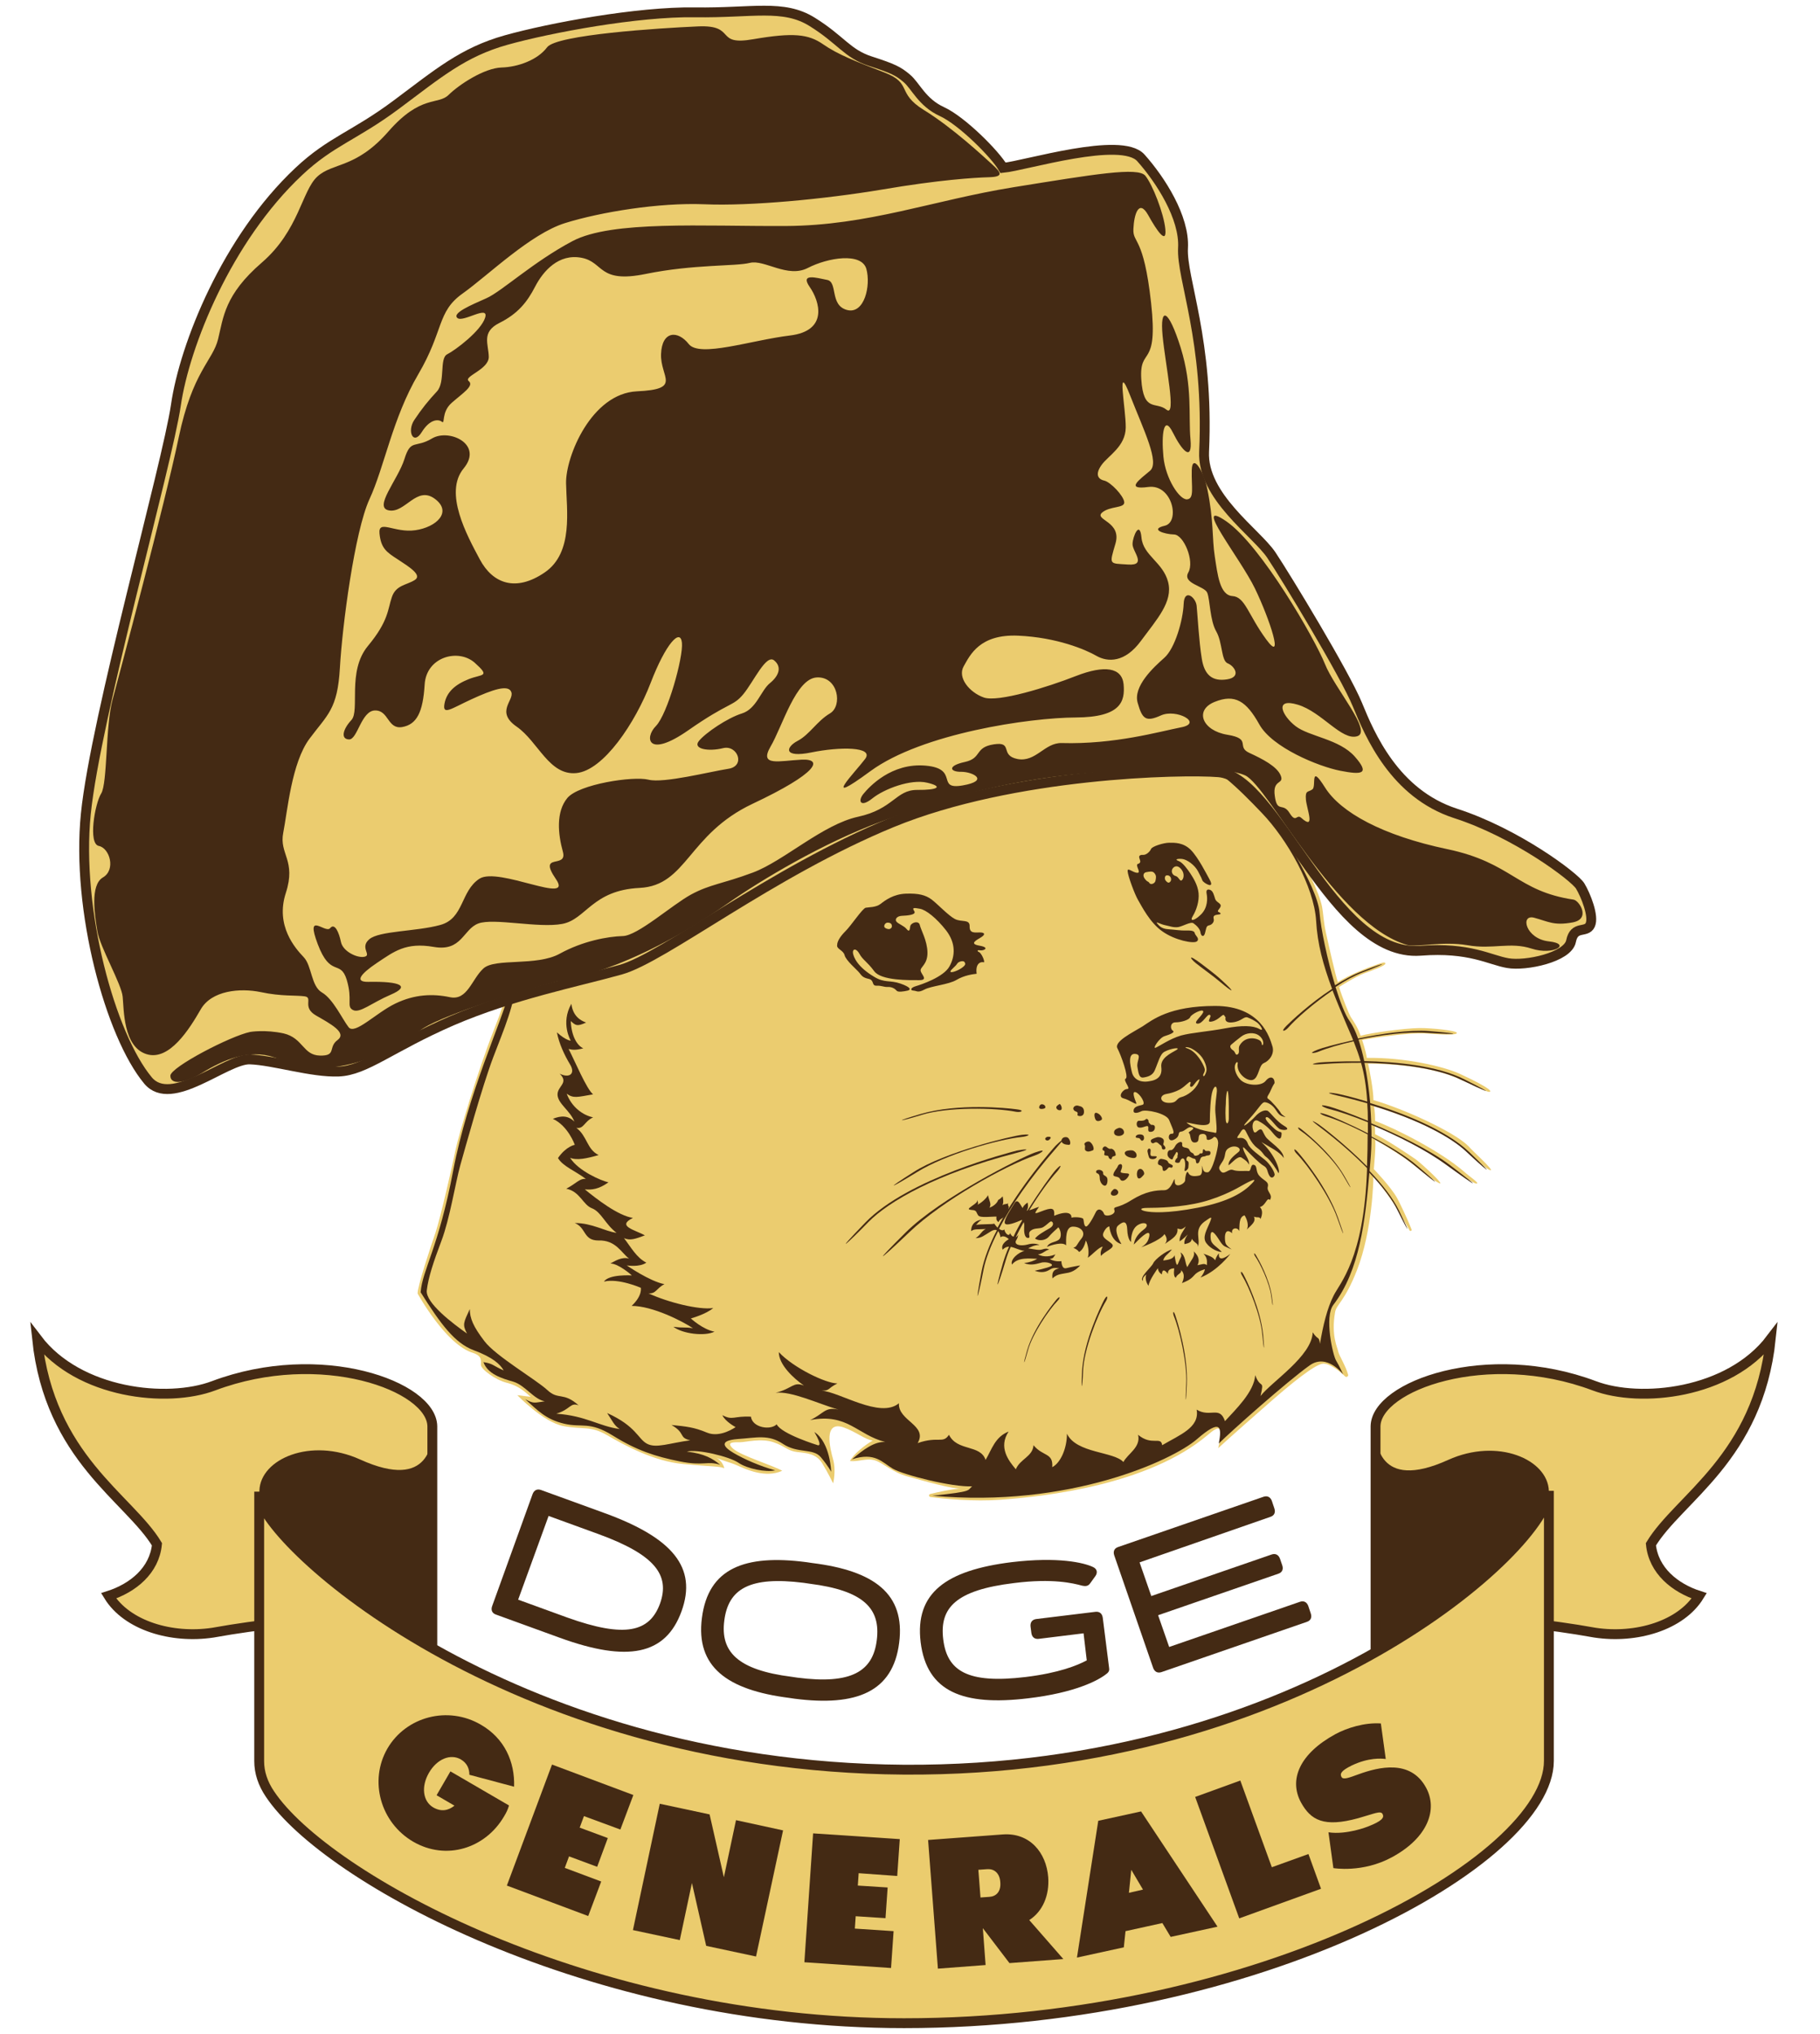 <svg width="273" height="305" viewBox="0 0 273 305" fill="none" xmlns="http://www.w3.org/2000/svg">
<path d="M62.644 193.964C62.644 193.964 66.861 201.662 70.982 202.876C72.356 203.356 72.132 204.026 72.132 204.665C72.132 205.304 74.336 206.933 76.029 207.349C77.722 207.764 78.713 208.658 79.607 209.457C78.393 209.297 77.594 209.201 77.594 209.201C77.594 209.201 81.492 213.258 84.494 213.833C87.497 214.408 88.551 213.737 91.075 215.207C93.599 216.676 98.039 219.104 102.415 219.519C106.792 219.935 107.846 219.839 108.644 220.158C108.485 219.424 107.91 218.785 107.335 218.529C108.708 219.168 109.283 219.168 110.593 219.743C111.903 220.318 114.81 221.692 117.333 220.542C115.96 219.743 111.104 218.274 109.954 217.219C108.804 216.165 110.21 216.261 111.008 216.261C111.807 216.261 114.171 215.622 116.024 216.261C117.876 216.9 118.132 217.571 119.601 217.731C121.071 217.89 122.444 217.986 123.339 219.424C124.233 220.893 124.968 222.426 124.968 222.426C124.968 222.426 125.447 220.574 124.968 218.849C124.489 217.156 123.467 212.939 126.597 214.057C128.386 214.696 129.856 215.91 130.91 216.006C129.536 216.804 128.003 218.114 127.492 219.072C128.801 219.232 129.919 218.593 131.229 218.976C132.539 219.392 133.817 220.765 136.181 221.404C138.544 222.043 142.985 223.353 144.294 223.193C142.633 223.289 140.717 223.736 139.535 224.024C139.279 224.087 139.311 224.439 139.567 224.471C141.611 224.758 146.051 225.174 150.044 224.886C156.721 224.407 172.31 222.682 181.19 215.143C182.692 213.865 183.714 213.354 182.724 217.156C184.736 215.303 188.665 211.853 190.901 209.904C193.137 207.956 197.194 204.537 198.472 204.474C199.431 204.442 200.932 205.56 201.762 206.39C201.954 206.582 202.306 206.39 202.21 206.103C201.858 204.825 200.836 203.196 200.74 202.685C200.612 202.014 199.654 200.257 200.261 196.775C200.453 195.593 201.699 195.178 203.551 190.45C205.883 184.444 206.011 176.874 206.011 176.426C206.49 176.937 207.608 178.311 209.206 180.675C209.972 181.793 210.835 183.518 211.442 184.508C211.537 184.668 211.825 184.54 211.729 184.349C211.186 182.911 209.876 180.196 209.589 179.685C208.631 177.96 206.075 175.308 206.075 175.308C206.075 175.308 206.426 171.571 206.267 170.932C207.001 171.315 210.132 173.168 211.665 174.382C213.199 175.596 215.754 177.544 216.042 177.449C216.329 177.353 213.262 174.51 212.4 173.871C211.506 173.232 207.896 170.836 206.267 170.069C206.267 169.654 206.235 168.824 206.235 168.824C206.235 168.824 212.496 171.603 214.892 173.232C217.287 174.861 220.897 177.481 221.472 177.481C222.047 177.481 220.386 176.394 219.651 175.724C216.137 172.657 209.269 169.175 206.267 168.089C206.267 166.715 206.107 165.885 206.107 165.885C206.107 165.885 210.835 167.29 214.253 169.015C217.671 170.74 218.757 171.603 219.619 172.274C220.482 172.976 222.814 175.308 223.549 175.468C224.283 175.628 220.833 172.561 220.258 171.858C218.182 169.75 210.579 166.268 206.011 164.958C206.043 163.617 205.372 160.103 205.212 159.496C207.832 159.464 214.189 159.847 218.118 161.476C222.047 163.106 223.261 163.936 223.517 163.681C223.804 163.393 221.217 162.051 218.917 160.997C216.617 159.943 210.771 158.537 205.021 158.633C204.893 157.611 204.318 155.95 204.318 155.95C204.318 155.95 210.835 154.736 214.221 154.992C217.607 155.247 218.533 155.119 218.533 154.896C218.533 154.512 214.476 154.129 212.879 154.161C210.611 154.193 205.692 154.864 204.094 155.311C203.679 154.033 202.944 153.011 202.657 152.564C202.369 152.149 201.283 149.433 200.868 147.996C200.868 147.996 203.328 146.431 204.637 145.951C205.947 145.472 207.832 144.801 207.8 144.482C207.768 144.162 207.289 144.386 206.235 144.737C205.181 145.089 202.465 146.143 200.676 147.261C200.357 146.431 199.271 141.607 198.887 139.85C198.504 138.093 198.504 136.975 198.312 135.985C197.897 133.844 195.789 129.5 193.617 126.178C191.412 122.856 190.422 121.546 188.601 119.597C186.397 117.297 181.414 112.857 179.21 112.154C176.974 111.451 175.983 111.036 174.194 109.439C173.587 108.832 172.342 108.225 172.278 107.906C172.214 107.586 172.821 106.276 173.236 105.222C173.619 104.168 174.674 101.581 174.194 98.067C173.747 94.553 172.406 88.292 171.926 86.503C171.447 84.746 170.553 81.264 170.457 80.433C170.329 79.571 169.818 78.485 168.764 77.654C167.742 76.824 166.751 76.121 165.218 76.249C163.685 76.376 161.864 77.494 160.586 80.274C159.308 83.085 157.839 86.279 157.168 87.812C156.753 88.771 154.325 91.838 153.079 93.339C151.865 94.872 150.396 97.524 148.575 98.322C146.754 99.121 145.828 99.408 142.921 99.856C141.356 100.111 139.758 101.133 136.787 101.421C135.637 101.549 132.89 101.165 127.428 101.549C121.965 101.9 119.569 102.06 117.812 102.219C116.024 102.379 114.81 102.699 113.117 100.846C111.424 98.993 101.936 89.665 100.946 88.611C99.987 87.557 98.199 84.554 96.889 83.596C95.579 82.638 90.883 79.858 86.347 81.743C83.057 83.436 79.767 99.919 80.757 109.567C81.236 113.528 82.674 116.722 83.249 117.776C83.824 118.831 84.335 120.587 83.44 121.322C82.546 122.057 80.15 124.357 77.69 130.874C76.38 134.324 76.157 137.486 76.189 139.818C76.221 142.182 76.444 144.482 76.54 145.376C76.636 146.271 76.476 148.411 74.081 154.449C71.685 160.486 68.746 170.389 68.362 172.306C67.979 174.222 66.062 182.687 65.328 184.828C64.593 186.968 62.612 192.91 62.644 193.964Z" fill="#EBCC6F"/>
<path d="M132.794 216.229C128.546 215.143 127.14 211.853 121.518 212.939C123.562 212.012 123.722 210.894 125.767 211.374C122.636 210.447 118.707 208.562 116.343 208.85C118.867 208.211 118.994 207.125 120.592 207.764C119.026 206.678 116.822 204.633 116.822 202.749C119.026 205.112 123.882 207.444 125.607 207.444C124.042 208.243 124.521 208.531 123.243 208.531C125.894 208.69 132.028 212.779 134.839 210.415C134.679 213.067 139.215 213.706 137.65 216.389C140.781 215.303 141.419 216.549 142.346 215.143C143.592 217.667 147.042 216.549 147.84 218.912C148.767 217.347 149.246 215.462 151.29 214.664C149.725 217.028 151.29 219.04 152.376 220.318C153.015 218.753 154.9 218.433 155.028 216.708C156.433 218.433 157.999 217.794 157.839 219.999C159.085 219.36 160.043 217.187 160.043 214.983C161.449 217.954 167.103 217.635 168.508 219.232C169.147 217.986 171.16 217.028 170.712 215.143C172.757 216.868 174.162 215.303 174.322 216.708C176.974 215.143 179.976 214.057 179.497 211.374C181.542 212.619 182.947 210.735 183.746 213.099C185.311 211.374 188.122 208.722 188.282 206.199C189.081 208.403 189.687 206.678 189.081 209.329C190.806 207.125 196.779 203.356 196.907 199.778C197.706 201.024 197.833 200.257 197.993 201.503C198.472 198.692 199.079 196.168 200.037 194.283C200.964 192.399 204.574 188.789 205.053 175.468C205.053 175.372 205.053 175.244 205.053 175.149C203.2 173.264 200.804 171.124 197.833 168.887C196.012 167.514 197.386 168.312 197.801 168.6C198.185 168.856 201.731 171.539 205.053 174.893C205.117 173.104 205.149 171.507 205.149 170.101C202.721 168.824 200.389 167.833 198.887 167.386C198.185 167.162 197.386 166.619 198.887 167.099C199.622 167.322 202.242 168.44 205.181 169.942C205.181 169.367 205.181 168.792 205.181 168.281C202.912 167.354 200.836 166.651 199.399 166.3C198.504 166.076 197.45 165.437 199.367 165.917C200.101 166.108 202.369 166.907 205.181 168.057C205.181 167.099 205.149 166.236 205.085 165.437C203.743 165.054 202.306 164.671 200.772 164.319C198.057 163.681 199.974 163.872 200.612 164C200.9 164.064 202.689 164.447 205.085 165.182C204.925 162.786 204.637 161.029 204.158 159.368C202.369 159.368 200.453 159.4 198.408 159.56C195.629 159.751 197.514 159.336 198.153 159.304C198.504 159.272 200.9 159.112 204.094 159.144C203.807 158.154 203.456 157.196 203.04 156.142C200.932 156.621 199.079 157.164 197.833 157.675C197.067 157.994 196.044 158.026 197.674 157.387C198.312 157.132 200.389 156.557 202.976 155.982C202.721 155.311 202.401 154.64 202.082 153.874C201.251 151.925 200.517 150.168 199.878 148.507C197.162 150.36 194.511 152.628 193.201 154.129C192.722 154.672 191.956 154.832 192.978 153.81C193.681 153.107 196.396 150.519 199.814 148.283C198.472 144.674 197.61 141.543 197.418 138.061C197.099 132.886 193.042 125.826 189.272 121.897C185.662 118.128 182.181 114.678 178.283 113.432C174.354 112.186 171.447 109.343 171.447 108.097C171.447 106.851 173.492 104.008 173.492 100.271C173.492 96.501 170.872 81.04 168.54 78.485C167.742 77.622 167.486 77.654 166.975 77.654C167.71 77.974 167.901 79.06 167.901 79.699C167.294 78.581 166.528 78.804 166.528 78.804C166.528 78.804 167.39 79.443 167.326 81.264C166.751 80.274 166.272 79.443 165.537 78.996C165.793 79.507 166.112 80.305 166.081 80.976C165.633 80.146 164.835 80.178 164.356 80.338C164.962 80.497 165.474 80.976 165.665 81.679C165.09 81.264 164.611 81.328 164.1 81.487C164.931 81.679 165.857 82.957 165.857 83.596C165.026 82.861 164.611 82.733 164.1 82.893C164.835 83.276 166.049 85.64 166.208 88.994C165.506 88.675 165.346 88.451 164.835 88.547C165.378 88.93 166.336 92.221 166.049 93.051C165.537 91.869 164.515 90.879 163.493 90.815C164.196 91.805 164.483 94.265 165.25 94.617C164.228 94.936 162.343 96.629 161.449 97.843C160.554 99.057 162.471 99.951 163.301 99.792C164.132 99.632 165.346 99.919 165.761 100.303C164.962 100.303 164.611 100.654 164.611 100.654C164.611 100.654 166.049 100.814 166.687 101.517C166.879 100.462 166.911 99.983 166.624 98.642C167.294 99.792 167.422 99.824 167.358 100.303C167.582 99.44 168.189 96.821 167.869 95.543C167.55 94.297 167.358 93.019 167.582 92.029C167.742 92.572 167.806 92.892 167.806 93.211C168.093 92.764 168.125 92.157 168.029 91.55C167.965 90.975 168.221 91.103 168.381 90.4C168.444 92.093 168.157 93.115 168.029 93.626C167.901 94.138 168.828 96.182 168.86 97.428C168.892 98.674 168.732 99.281 168.54 99.728C168.987 99.344 169.211 99.376 169.435 98.993C169.403 99.664 168.86 101.421 168.349 101.868C169.019 101.708 169.243 101.9 169.531 101.485C169.499 102.283 169.243 103.274 168.828 103.433C169.467 103.497 169.626 103.433 169.818 103.082C169.754 103.721 169.626 104.392 169.243 104.615C169.978 104.583 170.329 104.775 170.489 105.062C170.01 104.903 169.818 105.222 169.818 105.222C169.818 105.222 170.553 105.542 170.457 106.053C170.074 105.765 169.722 105.925 169.946 106.244C170.169 106.564 170.137 106.66 170.425 106.915C169.786 107.043 169.754 107.267 169.882 107.49C169.371 107.043 169.051 105.701 167.869 105.574C166.687 105.446 165.282 104.903 164.899 104.232C164.515 103.561 163.142 101.708 161.576 101.644C160.011 101.581 160.267 100.75 161.512 100.782C161.385 100.335 160.969 100.239 160.65 100.303C161.097 99.951 160.842 99.664 161.353 99.6C160.65 98.961 159.5 99.728 159.819 100.494C159.181 100.367 157.647 100.431 157.104 100.622C157.232 100.431 157.104 100.271 157.551 100.207C156.849 100.047 156.401 100.494 155.156 100.558C153.91 100.622 151.322 100.399 150.204 100.718C149.118 101.069 142.506 102.283 139.631 103.306C140.142 102.954 140.717 102.315 139.503 102.858C138.289 103.401 133.433 103.785 131.612 103.146C132.092 103.689 131.932 103.721 132.411 103.944C130.558 103.721 123.243 102.667 120.4 103.465C121.71 103.561 121.454 103.881 122.444 104.04C120.879 104.392 118.931 106.181 117.844 109.215C118.931 108.544 119.41 108.864 119.889 108.321C119.41 109.886 117.11 110.11 116.183 110.972C117.014 111.068 117.237 111.228 116.535 111.707C115.864 112.186 115.385 112.282 114.458 113.496C115.289 113.4 115.768 113.336 115.768 113.336C115.768 113.336 114.522 114.326 113.787 114.422C113.053 114.518 111.903 114.837 111.264 115.987C112.414 115.349 112.733 115.764 113.244 115.508C112.51 116.243 111.999 116.562 111.2 116.722C112.126 117.457 112.765 117.297 113.181 117.201C111.967 117.872 110.944 118.032 110.21 118.607C111.2 118.607 111.519 118.926 111.519 118.926C111.519 118.926 109.156 119.182 108.325 120.14C109.731 119.917 109.826 120.236 109.826 120.236C109.826 120.236 108.165 121.801 107.431 121.29C107.367 121.961 107.494 122.281 107.942 122.6C106.728 122.185 106.376 122.281 106.057 121.929C105.993 122.728 106.408 123.303 106.632 123.59C105.642 123.367 104.971 121.769 103.597 120.971C104.396 122.217 103.757 122.76 103.757 122.76C103.757 122.76 102.862 122.44 102.383 121.546C101.489 122.44 102.703 123.431 101.585 124.485C101.265 123.814 100.914 123.814 100.946 123.335C100.147 123.686 100.211 123.91 100.211 124.325C99.412 123.271 99.125 122.951 98.71 122.025C98.294 121.099 97.783 120.715 97.144 120.715C97.56 121.386 97.4 122.856 96.985 123.431C96.154 122.696 97.496 118.319 92.449 115.892C93.375 117.106 94.749 118.862 95.164 120.747C95.547 122.632 95.739 124.581 95.483 125.762C94.749 123.686 94.142 122.472 94.078 120.556C94.014 118.639 91.969 116.914 89.701 115.349C87.433 113.783 87.529 113.144 87.593 112.633C88.487 113.847 89.701 114.646 90.851 115.061C89.797 113.847 88.264 112.122 88.232 111.292C90.085 112.729 91.362 113.815 91.65 114.806C92.001 113.017 91.107 109.471 89.414 108.449C90.979 108.768 93.119 112.122 93.79 114.103C93.311 110.876 91.267 107.682 89.286 106.308C87.305 104.935 87.817 103.944 86.475 103.178C87.976 103.433 89.031 103.817 88.775 102.507C88.519 101.197 88.999 100.878 88.136 100.207C89.446 100.207 90.819 100.686 90.085 101.421C89.35 102.187 89.286 102.667 89.254 102.954C89.925 102.315 94.11 100.718 96.218 101.644C94.717 101.517 89.829 102.699 88.647 104.903C90.564 102.89 97.049 102.954 98.358 104.36C96.505 104.008 95.707 106.117 93.535 106.212C95.1 106.947 97.144 106.596 98.135 106.053C99.125 105.51 100.594 105.925 101.393 107.49C102.192 109.056 102.926 109.439 103.661 109.662C102.671 109.822 101.265 109.439 100.754 108.864C100.243 108.321 99.508 108.385 98.71 108.512C97.911 108.64 97.017 108.065 96.697 107.362C96.665 108.353 98.071 110.301 98.997 110.685C97.24 110.11 97.081 110.11 96.25 109.535C96.921 110.525 98.55 112.506 101.457 114.422C98.039 112.761 96.569 111.899 96.058 111.164C96.537 112.665 100.339 114.806 101.936 116.499C103.533 118.192 105.067 119.789 105.578 120.524C106.057 119.981 106.44 119.533 106.312 118.831C106.824 119.342 107.015 119.661 106.856 120.012C107.494 119.086 108.389 118.799 108.069 117.744C108.644 118.192 108.74 118.639 108.74 118.639C108.74 118.639 108.74 117.393 107.75 116.275C106.76 115.189 107.526 114.007 107.814 113.496C107.814 114.582 109.06 115.189 109.124 116.019C109.156 116.85 109.347 117.201 109.347 117.201C109.347 117.201 110.369 116.403 110.242 114.326C110.114 112.25 109.411 111.515 107.782 110.844C109.347 110.972 109.635 111.228 110.018 111.547C108.868 109.822 108.133 108.608 107.207 108.033C108.453 108.417 109.219 109.119 109.219 109.119C109.219 109.119 108.421 107.362 107.175 106.819C105.929 106.276 105.258 105.925 104.939 105.062C106.025 105.957 106.664 105.606 107.335 106.276C106.025 104.519 105.45 103.625 104.236 102.539C103.022 101.485 102.894 100.846 102.799 100.367C103.533 101.261 104.811 102.635 105.61 103.242C104.811 101.453 104.076 100.079 103.022 99.504C103.757 99.472 104.076 99.44 104.364 99.664C104.14 98.833 102.607 96.725 102.319 97.3C102.032 97.875 101.968 98.13 102.16 98.514C101.489 97.971 102.192 96.438 101.649 96.31C101.106 96.182 101.074 96.374 100.946 96.693C100.467 95.958 99.572 93.307 98.326 93.083C99.029 92.892 98.965 92.444 99.54 92.796C98.039 91.71 97.496 91.263 97.176 90.783C96.857 90.304 96.825 89.921 96.442 89.697C97.017 89.857 97.112 89.729 97.528 90.208C97.144 89.346 97.144 88.483 96.378 87.557C97.432 88.356 98.838 90.017 99.189 90.624C98.582 90.272 98.614 90.432 98.55 90.304C98.933 91.007 100.083 92.285 100.499 92.7C100.019 92.54 100.115 92.732 99.924 92.508C100.275 93.019 100.914 93.403 101.265 93.69C100.914 93.818 100.85 93.754 100.626 93.658C101.265 94.233 101.872 94.84 102.383 95.224C102.192 95.415 101.872 95.351 101.681 95.351C102.192 95.831 103.214 95.894 103.565 96.501C103.086 96.469 102.926 96.501 102.735 96.342C103.885 97.268 104.619 97.715 104.907 98.226C104.268 98.162 104.428 98.194 104.428 98.194C104.428 98.194 105.354 99.536 105.993 100.111C105.482 100.111 105.514 100.303 105.194 100.047C105.514 100.75 105.769 101.037 106.376 101.421C106.025 101.549 105.865 101.549 105.706 101.389C106.025 102.187 107.047 102.379 107.59 102.411C106.951 102.794 106.664 102.699 106.376 102.539C106.76 103.721 108.74 104.392 108.932 105.701C109.571 105.318 109.922 105.382 109.922 104.392C110.561 105.414 110.497 105.765 110.274 106.085C110.689 106.244 111.136 106.212 111.328 105.925C111.008 106.66 110.593 107.139 109.922 107.458C111.104 107.49 111.328 107.267 111.519 106.915C111.551 107.746 111.807 108.321 111.072 108.512C112.414 108.736 113.117 109.343 113.947 109.151C112.957 109.726 111.839 109.471 111.232 110.046C112.094 110.174 112.925 109.662 113.468 110.078C114.011 110.493 114.107 110.94 114.011 111.515C114.586 110.429 115.097 110.014 114.842 109.471C115.704 109.599 116.567 109.087 116.854 108.576C115.832 108.8 115.417 107.682 114.331 107.522C113.276 107.362 112.765 106.149 112.765 106.149C112.765 106.149 113.276 106.819 114.171 106.947C115.065 107.075 116.024 107.746 116.822 107.49C116.279 107.043 116.854 106.181 116.503 105.637C117.685 105.957 117.525 104.487 118.611 104.551C117.11 103.881 114.969 103.657 113.915 103.369C114.299 103.337 114.426 103.21 114.714 103.21C113.692 103.146 112.478 102.539 112.062 101.9C111.615 101.261 111.36 100.526 110.689 100.047C111.168 101.293 110.881 101.644 111.008 102.475C110.114 101.932 110.306 101.389 109.347 100.718C110.369 100.91 110.274 100.686 110.401 101.069C110.21 100.207 109.092 98.45 107.526 98.099C108.101 98.099 108.165 97.747 108.517 97.779C106.983 97.14 106.121 96.342 105.897 95.862C106.6 96.214 106.408 95.735 106.792 96.054C106.057 95.415 102.319 91.422 101.106 90.304C99.892 89.186 99.029 87.908 98.294 86.822C97.56 85.736 95.356 82.957 92.161 82.286C88.967 81.615 88.36 83.34 87.305 83.436C88.807 83.947 90.276 83.18 91.171 83.755C90.085 84.171 89.094 85.001 88.36 84.81C88.775 85.608 88.583 85.96 89.574 86.119C88.583 86.535 88.2 87.046 87.338 86.63C87.849 87.781 89.414 88.994 90.117 89.346C87.976 88.835 87.465 89.09 87.018 88.419C87.338 89.505 89.094 90.049 90.117 90.368C88.487 90.592 87.242 90.017 86.156 90.528C85.069 91.039 84.942 91.358 84.654 91.901C85.549 91.646 86.475 91.646 87.05 92.157C85.581 92.221 84.91 93.083 84.494 93.658C85.74 93.147 87.114 93.435 87.625 94.074C86.251 94.01 84.079 95.287 83.824 96.214C85.229 95.703 86.028 95.99 86.379 96.15C85.485 96.15 83.504 98.674 83.344 99.856C84.558 98.769 85.581 98.482 86.315 99.376C85.676 99.217 83.856 99.888 83.536 101.357C84.271 101.261 84.91 101.037 85.197 101.421C84.686 101.421 83.312 101.932 83.312 102.922C83.312 103.912 83.057 104.871 83.536 105.382C82.801 105.318 82.45 105.062 82.226 104.743C82.29 105.669 83.057 106.819 83.888 107.299C82.961 107.299 82.642 107.139 82.322 106.819C82.003 106.5 81.396 108.864 82.674 109.343C83.983 109.822 84.558 110.269 85.389 110.078C84.814 110.717 83.153 110.749 82.418 110.429C82.833 111.324 83.344 112.058 84.143 112.154C83.217 112.793 83.089 112.793 82.674 112.569C83.025 113.464 84.047 114.869 84.814 114.454C84.079 115.604 84.175 115.924 84.399 116.978C85.325 116.403 85.868 115.732 86.794 116.307C85.804 116.562 85.581 116.946 85.581 117.553C86.219 117.233 87.529 118.128 88.04 119.533C87.401 119.214 87.21 119.597 86.667 119.054C87.082 120.3 89.765 123.175 90.755 122.856C91.746 122.536 93.119 121.961 91.554 120.779C92.768 121.035 93.375 121.865 93.63 122.983C93.886 124.069 94.365 126.529 95.196 127.168C96.026 127.807 97.815 128.222 98.486 126.689C99.157 125.187 98.901 125.06 98.71 124.229C99.796 125.219 99.508 126.753 100.914 125.858C102.319 124.964 102.639 124.549 103.565 124.357C101.425 125.858 97.144 128.637 95.771 130.426C94.397 132.215 92.257 134.324 91.586 135.282C91.778 134.579 92.257 134.292 91.81 133.429C91.618 134.483 89.733 136.656 88.935 137.326C88.967 137.358 88.999 137.358 89.031 137.358C88.008 137.806 86.124 138.828 86.219 140.617C85.293 139.435 82.45 139.115 81.524 139.69C82.61 138.668 83.951 137.806 85.037 138.189C83.696 137.39 83.376 137.326 82.769 137.806C83.089 136.624 85.293 135.921 83.472 134.994C84.494 134.611 85.549 132.918 83.824 132.375C84.75 132.215 86.028 132.854 86.858 132.79C87.689 132.726 89.797 132.215 90.628 132.535C89.574 132.024 87.817 132.439 86.699 131.864C85.612 131.289 83.888 131.033 82.929 131.449C83.408 130.65 83.664 130.362 84.239 130.362C83.312 129.787 83.153 128.989 83.153 128.222C83.792 129.053 84.047 129.212 84.399 129.468C83.504 127.807 83.344 126.689 83.504 125.507C83.983 126.146 84.59 128.478 85.804 127.967C87.018 127.456 88.935 128.031 88.008 126.337C88.807 127.168 90.883 128.861 90.149 126.657C91.075 127.807 91.139 128.606 91.65 128.733C90.404 129.085 88.999 130.139 89.446 130.969C88.456 130.81 86.922 131.033 86.092 129.819C86.507 131.033 91.011 132.343 91.203 131.449C91.426 130.554 92.257 129.404 93.024 129.149C93.822 128.893 93.662 123.143 92.385 123.399C91.139 123.654 89.829 123.654 88.871 123.047C90.117 124.037 90.5 125.028 89.701 125.028C88.903 125.028 88.072 125.028 87.242 123.814C86.411 122.6 85.165 122.153 84.43 121.578C84.654 122.951 85.581 124.453 86.315 124.708C85.229 124.804 84.846 124.612 84.59 124.229C84.91 125.379 85.421 126.274 85.996 126.433C84.526 126.082 83.632 125.06 83.536 124.197C83.44 123.303 84.335 120.587 83.951 119.406C83.025 116.467 80.661 113.751 80.661 105.765C80.661 97.779 83.025 82.957 86.922 81.903C90.851 80.849 94.493 82.574 96.474 84.203C98.454 85.832 98.933 87.717 101.169 89.793C103.406 91.869 111.999 100.622 113.149 101.804C114.299 102.986 115.768 102.89 117.174 102.699C118.579 102.475 132.219 101.517 135.062 101.836C137.874 102.156 141.164 100.494 142.825 100.271C144.486 100.047 148.862 99.408 150.587 96.885C152.312 94.361 156.465 89.282 157.104 88.1C157.743 86.918 160.394 79.539 162.279 77.91C164.164 76.249 165.729 76.249 167.231 77.111C168.732 77.974 169.818 78.996 170.042 80.785C170.265 82.574 174.29 95.99 173.715 101.261C173.172 106.5 170.649 107.778 172.214 108.64C173.779 109.503 175.281 111.611 178.283 112.346C181.318 113.081 187.356 118.926 189.432 121.131C191.508 123.335 197.61 132.854 197.929 136.815C198.121 139.275 199.111 143.939 200.261 147.74C201.603 146.91 203.04 146.111 204.51 145.568C208.343 144.067 208.215 144.354 204.446 145.792C203.2 146.271 201.762 147.037 200.325 147.996C201.028 150.232 201.762 152.181 202.465 153.139C202.912 153.778 203.328 154.64 203.711 155.726C207.225 154.992 211.41 154.385 214.381 154.608C219.524 155.024 218.981 155.183 213.965 154.864C211.058 154.672 207.193 155.183 203.775 155.886C204.094 156.844 204.382 157.931 204.637 159.112C209.365 159.208 215.562 159.783 219.619 161.828C225.369 164.735 222.431 163.489 219.14 161.892C216.585 160.614 211.697 159.496 204.669 159.368C205.053 161.221 205.34 163.265 205.532 165.406C210.164 166.811 216.776 169.303 220.386 172.753C225.05 177.225 222.59 175.181 219.907 172.657C217.703 170.581 212.943 167.897 205.532 165.693C205.596 166.587 205.66 167.514 205.692 168.44C209.653 170.101 214.444 172.401 217.447 174.669C222.462 178.471 221.856 178.247 216.904 174.637C213.933 172.465 209.589 170.261 205.692 168.664C205.724 169.239 205.724 169.846 205.724 170.421C208.247 171.762 210.899 173.328 212.656 174.861C216.425 178.087 215.946 177.896 212.24 174.797C210.515 173.36 208.119 171.858 205.724 170.581C205.724 171.794 205.66 172.976 205.564 174.094C205.532 174.606 205.468 175.085 205.436 175.596C207.257 177.512 208.918 179.589 209.876 181.569C212.112 186.233 210.867 183.997 209.557 181.346C208.886 179.972 207.544 178.087 205.404 175.851C204.797 182.975 203.967 190.482 200.006 195.657C198.632 197.446 199.91 203.196 200.421 204.026C200.932 204.857 201.475 206.103 201.475 206.103C201.475 206.103 199.079 202.876 196.46 204.729C193.01 207.189 184.544 214.728 182.819 216.453C183.299 213.929 183.139 212.683 179.529 215.814C175.919 218.944 160.394 226.164 139.854 224.279C146.115 223.64 145.029 223.481 145.828 222.874C142.857 223.033 135.478 221.149 133.912 220.222C132.347 219.296 131.261 217.699 127.811 218.817C129.504 217.347 131.229 216.101 132.794 216.229Z" fill="#442A14"/>
<path d="M89.19 137.39C89.574 137.231 89.829 137.167 89.829 137.167C89.829 137.167 89.669 137.582 89.19 137.39Z" fill="#442A14"/>
<path d="M126.693 143.236C126.885 144.035 128.546 145.408 128.897 145.856C129.249 146.303 129.408 146.59 130.303 146.782C131.197 146.974 130.686 147.836 131.485 147.804C132.283 147.772 132.539 148.028 133.178 147.996C133.817 147.964 134.264 148.283 134.487 148.539C134.679 148.826 135.574 148.667 136.149 148.539C136.692 148.411 136.628 148.028 135.062 147.485C133.497 146.942 132.699 147.421 131.165 146.494C128.61 144.993 128.035 143.524 127.939 142.885C127.875 142.246 128.45 142.15 128.929 143.044C129.408 143.939 130.079 144.194 131.133 145.632C132.187 147.069 136.436 146.974 137.874 146.974C139.311 146.974 138.193 146.143 138.097 145.568C138.001 144.993 139.151 144.642 139.119 142.821C139.087 141.032 138.129 139.435 137.969 138.7C137.81 137.965 136.596 138.349 136.532 138.924C136.468 139.499 136.372 139.786 135.989 139.307C135.606 138.828 134.807 138.572 134.487 138.221C134.168 137.869 134.519 137.358 135.286 137.326C136.021 137.294 137.522 137.199 137.139 136.624C136.756 136.049 137.107 136.112 138.001 136.272C138.896 136.432 140.461 137.646 141.931 139.531C143.368 141.415 143.304 143.332 142.41 144.929C141.515 146.526 138.161 147.644 137.394 147.868C136.596 148.092 136.468 148.507 137.011 148.539C137.554 148.571 137.65 148.922 138.672 148.379C139.694 147.836 142.282 147.644 143.464 146.942C144.646 146.239 145.924 146.079 146.499 146.015C146.307 144.642 146.914 144.162 147.585 144.29C147.744 144.322 147.425 143.236 146.914 142.789C146.594 142.693 146.467 142.406 147.01 142.501C147.553 142.597 148.575 142.086 146.914 141.799C145.253 141.511 146.562 140.936 147.201 140.521C147.84 140.106 147.712 139.818 146.978 139.818C146.243 139.818 145.412 140.01 145.444 138.892C145.476 137.774 144.231 138.317 143.24 137.806C142.25 137.294 140.653 135.569 139.726 134.867C138.8 134.196 137.778 133.94 135.893 134.004C134.008 134.068 132.794 134.994 132.092 135.537C131.389 136.081 130.367 136.017 129.856 136.112C129.344 136.24 127.619 138.86 126.821 139.626C126.022 140.425 125.575 141.16 125.575 141.703C125.447 142.31 126.501 142.469 126.693 143.236ZM143.592 144.482C143.783 144.162 144.518 144.003 144.678 144.258C144.837 144.514 144.901 144.705 144.199 145.185C143.432 145.696 142.154 146.079 142.697 145.44C143.208 144.897 143.336 144.865 143.592 144.482ZM132.635 138.892C132.635 138.668 132.826 138.317 133.21 138.349C133.689 138.381 133.785 138.636 133.785 138.892C133.785 139.179 133.465 139.371 133.21 139.307C132.954 139.275 132.635 139.115 132.635 138.892Z" fill="#442A14"/>
<path d="M183.107 135.825C183.139 135.442 182.436 135.282 182.276 134.803C182.117 134.324 181.989 133.653 181.574 133.461C181.126 133.269 180.871 133.429 180.999 134.036C181.126 134.675 181.19 136.112 180.136 137.135C179.082 138.157 178.411 138.189 178.922 137.358C179.433 136.528 179.912 135.154 179.785 133.908C179.657 132.662 178.954 131.608 178.571 131.001C178.187 130.426 177.421 129.34 176.814 129.117C176.175 128.893 176.526 128.733 177.293 128.797C178.028 128.861 179.21 129.692 179.721 130.682C180.232 131.672 180.232 131.672 180.36 132.024C180.487 132.375 182.308 133.461 181.446 131.896C180.967 131.033 179.753 128.606 178.635 127.456C177.485 126.306 176.207 126.369 175.376 126.369C174.546 126.369 172.821 126.912 172.661 127.296C172.501 127.679 171.958 128.222 171.447 128.19C170.936 128.158 170.808 128.382 170.904 128.669C170.968 128.957 171.256 129.372 170.712 129.532C170.169 129.692 171.287 130.906 170.585 130.874C169.882 130.842 169.083 129.979 169.147 130.65C169.179 131.321 170.201 134.1 170.712 134.962C171.224 135.825 172.469 138.349 174.354 139.658C176.239 141 179.05 141.543 179.529 141.16C180.008 140.776 179.337 140.297 179.242 140.01C179.178 139.722 179.05 139.499 178.028 139.531C177.006 139.562 176.303 139.403 175.249 139.339C174.194 139.275 173.843 138.796 173.556 138.444C173.268 138.093 174.099 138.604 174.769 138.732C175.44 138.86 175.983 139.115 176.718 139.019C177.453 138.892 178.603 138.157 179.018 138.444C179.433 138.732 180.008 139.275 180.072 139.818C180.136 140.361 180.551 140.617 180.743 139.946C180.935 139.275 180.903 138.86 181.318 138.764C181.765 138.7 182.181 138.253 182.053 137.774C181.925 137.294 182.244 137.199 182.724 137.135C183.203 137.103 183.203 136.943 182.787 136.751C182.436 136.592 183.075 136.24 183.107 135.825ZM173.332 132.024C173.268 132.503 172.597 132.726 172.406 132.407C172.182 132.056 172.214 132.375 171.767 131.832C171.319 131.289 171.543 130.842 171.958 130.778C172.406 130.714 172.885 130.554 173.172 130.937C173.46 131.289 173.428 131.544 173.332 132.024ZM175.664 131.864C175.664 132.183 175.376 132.407 175.217 132.343C175.057 132.279 174.769 132.056 174.737 131.768C174.706 131.481 174.801 131.225 175.121 131.257C175.408 131.257 175.664 131.512 175.664 131.864ZM177.229 132.024C176.974 132.183 176.782 131.449 176.335 131.353C175.887 131.225 175.664 130.778 175.824 130.362C176.015 129.947 176.59 129.564 177.229 130.394C177.708 131.001 177.581 131.8 177.229 132.024Z" fill="#442A14"/>
<path d="M145.796 180.835C146.435 180.388 146.594 180.26 146.626 179.908C146.626 180.26 146.818 180.388 146.626 180.643C147.106 180.451 148.032 179.653 148.192 179.206C148.383 180.1 148.767 180.547 148.415 181.09C148.926 180.931 149.565 180.451 149.725 179.94C150.012 179.813 150.396 179.397 150.396 179.397C150.396 179.397 150.619 180.324 150.364 180.707C150.875 180.419 151.194 180.643 151.194 180.324C151.162 180.899 151.322 180.899 151.322 180.899C151.322 181.346 150.939 182.304 150.46 182.592C149.981 182.879 149.981 182.879 149.757 183.263C149.406 182.943 149.437 182.783 149.469 182.432C148.767 182.4 147.074 182.656 146.754 182.272C146.435 181.889 146.562 181.474 145.86 181.442C145.125 181.378 145.157 181.282 145.796 180.835Z" fill="#442A14"/>
<path d="M176.399 172.849C176.239 173.168 176.015 173.424 175.919 173.743C175.856 174.062 175.121 173.583 175.121 173.104C175.121 172.625 175.344 172.433 175.6 172.465C175.824 172.497 176.111 172.178 176.239 171.922C176.494 171.315 177.421 170.9 177.325 171.603C177.261 172.305 178.187 171.89 178.411 172.433C178.635 172.976 178.986 172.785 179.082 173.136C179.146 173.487 179.912 173.2 179.944 173.008C179.976 172.817 180.424 173.168 180.424 172.657C180.424 172.146 180.647 172.337 180.775 172.529C180.903 172.721 181.574 172.369 181.574 172.88C181.574 173.392 181.031 173.2 180.871 173.328C180.711 173.455 180.296 173.36 180.136 173.615C179.976 173.839 179.944 174.446 179.593 174.446C179.242 174.446 179.561 173.807 179.114 173.743C178.699 173.679 178.411 173.328 178.187 173.424C177.964 173.519 177.836 173.999 178.124 174.094C178.411 174.19 178.251 174.829 178.251 175.085C178.251 175.308 177.549 175.979 177.708 175.276C177.868 174.574 177.74 173.775 177.485 173.711C177.229 173.647 177.037 173.999 176.974 174.222C176.91 174.446 176.335 174.382 176.271 174.222C176.207 174.062 176.431 173.711 176.558 173.647C176.686 173.583 176.558 173.232 176.686 173.104C176.718 172.976 176.558 172.529 176.399 172.849Z" fill="#442A14"/>
<path d="M175.185 175.18C174.897 175.564 174.386 175.819 174.386 175.244C174.386 174.701 173.907 174.765 173.747 174.605C173.587 174.446 173.747 173.711 174.226 173.775C174.706 173.839 175.121 173.967 175.217 174.254C175.312 174.605 176.079 174.605 175.887 174.957C175.696 175.34 175.472 174.797 175.185 175.18Z" fill="#442A14"/>
<path d="M173.172 171.347C172.789 171.635 172.469 171.124 172.693 170.9C172.917 170.708 173.492 170.549 173.492 170.549C173.811 170.421 174.546 170.612 174.578 171.028C174.61 171.411 174.386 171.571 174.578 171.73C174.769 171.89 174.993 172.305 174.578 172.369C174.131 172.401 174.386 171.89 174.099 171.73C173.843 171.603 173.587 171.092 173.172 171.347Z" fill="#442A14"/>
<path d="M172.437 173.679C172.278 173.519 172.118 172.625 172.118 172.625C172.15 172.082 172.565 172.178 172.597 172.433C172.629 172.689 172.406 173.328 172.789 173.36C173.172 173.392 173.683 173.296 173.46 173.583C173.236 173.903 172.597 173.839 172.437 173.679Z" fill="#442A14"/>
<path d="M171.575 176.139C171.383 176.362 171.032 176.842 170.744 176.682C170.457 176.522 170.393 175.308 171.032 175.276C171.415 175.244 171.767 175.915 171.575 176.139Z" fill="#442A14"/>
<path d="M170.872 169.079C170.361 169.015 170.393 168.025 170.872 168.057C171.351 168.089 171.703 168.025 171.862 167.833C172.022 167.642 172.342 167.961 172.278 168.153C172.246 168.344 172.661 168.664 172.661 168.664C172.981 168.664 173.236 168.696 173.236 169.047C173.236 169.399 173.044 169.75 172.501 169.718C171.958 169.686 172.501 168.824 172.054 168.855C171.671 168.887 171.383 169.143 170.872 169.079Z" fill="#442A14"/>
<path d="M171.032 170.101C171.575 170.133 171.607 170.421 171.607 170.676C171.607 170.964 171.287 171.219 171.096 170.9C170.904 170.58 170.808 170.676 170.521 170.612C170.201 170.612 170.329 170.069 171.032 170.101Z" fill="#442A14"/>
<path d="M169.467 173.551C168.987 173.424 168.636 173.104 168.732 172.817C168.828 172.529 169.435 172.465 169.818 172.497C170.106 172.529 170.553 172.881 170.489 173.328C170.393 173.743 169.946 173.679 169.467 173.551Z" fill="#442A14"/>
<path d="M167.901 169.111C168.381 169.143 168.604 169.494 168.604 169.814C168.604 170.133 168.125 170.389 167.678 170.325C167.199 170.261 167.039 169.974 167.135 169.622C167.231 169.271 167.901 169.111 167.901 169.111Z" fill="#442A14"/>
<path d="M166.017 172.018C166.464 172.401 166.656 172.242 166.656 172.242C167.135 172.305 167.326 172.817 167.358 173.136C167.39 173.455 166.815 173.264 166.783 173.647C166.751 174.03 166.272 173.711 166.272 173.455C166.272 173.168 165.569 173.392 165.633 173.072C165.697 172.753 165.761 172.593 165.474 172.497C165.186 172.369 165.569 171.635 166.017 172.018Z" fill="#442A14"/>
<path d="M164.324 167.865C164.132 167.482 163.94 166.428 164.867 167.067C165.154 167.29 165.442 167.769 165.218 167.929C164.994 168.089 164.515 168.249 164.324 167.865Z" fill="#442A14"/>
<path d="M163.397 171.187C163.876 171.379 164.26 172.369 163.908 172.497C163.557 172.625 163.206 172.785 162.886 172.561C162.567 172.369 162.886 171.922 162.694 171.667C162.503 171.411 163.078 171.092 163.397 171.187Z" fill="#442A14"/>
<path d="M161.417 166.683C160.937 166.524 160.874 166.108 161.193 165.885C161.512 165.661 161.896 165.853 161.896 165.853C162.311 165.917 162.631 166.172 162.599 166.779C162.567 167.418 161.928 167.418 161.704 167.29C161.449 167.194 161.896 166.843 161.417 166.683Z" fill="#442A14"/>
<path d="M158.446 166.012C158.478 165.789 158.957 165.533 158.957 165.533C159.181 165.661 159.436 166.364 159.085 166.46C158.733 166.556 158.414 166.268 158.446 166.012Z" fill="#442A14"/>
<path d="M155.89 166.14C155.826 165.917 156.018 165.501 156.401 165.597C156.785 165.661 156.912 166.076 156.721 166.172C156.529 166.3 155.986 166.364 155.89 166.14Z" fill="#442A14"/>
<path d="M157.232 170.453C157.551 170.453 157.743 170.517 157.487 170.804C157.232 171.124 156.912 171.028 156.817 170.868C156.689 170.708 156.944 170.453 157.232 170.453Z" fill="#442A14"/>
<path d="M167.997 176.778C167.774 176.299 166.943 176.554 167.007 176.107C167.071 175.628 167.582 175.181 167.678 174.861C167.774 174.542 168.349 174.35 168.317 174.925C168.253 175.5 167.901 175.755 168.253 175.851C168.892 176.043 169.658 175.756 169.243 176.426C168.828 177.097 168.189 177.257 167.997 176.778Z" fill="#442A14"/>
<path d="M166.719 179.174C166.496 178.95 166.719 178.599 167.039 178.343C167.326 178.119 167.869 178.567 167.71 178.918C167.582 179.301 166.943 179.397 166.719 179.174Z" fill="#442A14"/>
<path d="M165.474 175.947C165.41 176.299 166.049 176.267 166.112 176.778C166.176 177.289 166.017 177.928 165.601 177.768C165.186 177.608 164.962 177.033 164.962 176.682C164.962 176.331 164.899 176.043 164.611 175.947C164.292 175.851 164.387 175.468 164.675 175.436C164.994 175.34 165.537 175.564 165.474 175.947Z" fill="#442A14"/>
<path d="M145.668 184.604C146.179 184.221 146.658 184.381 147.872 184.285C147.233 184.572 147.074 185.211 146.339 185.658C147.201 185.658 147.585 185.275 148.639 184.636C149.054 184.381 149.342 184.381 149.533 184.476C148.447 186.553 147.617 188.693 147.233 190.642C146.051 196.999 146.85 193.9 147.553 190.29C147.84 188.853 148.543 186.904 149.725 184.604C149.917 184.828 150.012 185.211 150.076 185.531C150.619 185.083 151.322 185.818 151.322 185.818C151.322 185.818 150.012 186.489 150.396 187.383C150.715 187.064 151.035 186.936 151.354 186.936C150.971 187.767 150.683 188.597 150.46 189.332C149.15 193.932 149.501 193.517 150.843 189.044C151.035 188.374 151.29 187.671 151.61 186.968C152.217 187.064 152.887 187.479 153.686 187.575C152.856 187.735 151.482 188.821 151.801 189.619C152.664 188.469 154.517 188.725 155.571 188.757C155.156 189.044 154.421 189.3 153.622 189.396C154.421 189.747 155.219 189.619 156.082 189.364C156.944 189.076 158.19 189.556 157.679 189.843C157.168 190.131 155.219 190.546 155.219 190.546C155.219 190.546 156.018 190.897 156.817 190.674C157.647 190.45 157.647 189.939 158.893 190.194C158.254 190.322 157.711 190.578 157.871 191.696C158.574 190.993 159.276 191.057 160.299 190.833C161.321 190.61 162.024 189.747 162.024 189.747C162.024 189.747 160.682 189.971 159.947 190.162C159.212 190.354 159.212 189.108 159.212 189.108C159.212 189.108 158.286 189.268 157.456 188.789C157.935 188.661 157.903 188.757 158.318 188.086C157.679 188.374 156.593 188.597 155.699 188.086C156.401 188.054 156.849 187.415 157.392 187.383C157.072 187.192 156.817 187.192 156.337 187.351C155.858 187.511 155.283 187.351 154.229 187.192C154.612 187 155.092 186.681 155.922 186.681C155.539 186.489 154.868 186.393 154.133 186.617C153.399 186.808 152.536 186.776 152.376 186.393C152.217 186.01 152.664 185.914 152.728 185.115C152.632 185.339 152.504 185.467 152.376 185.531C152.728 184.764 153.143 183.997 153.558 183.262C153.622 183.422 153.654 183.71 153.622 184.029C153.59 184.668 153.654 185.626 154.197 185.626C154.74 185.626 154.037 184.987 154.612 184.54C155.187 184.061 155.986 184.317 156.497 183.997C157.008 183.678 157.328 183.294 157.583 183.167C157.871 183.039 158.318 183.678 157.424 184.189C156.529 184.7 155.635 185.211 155.251 185.722C156.05 186.233 157.008 185.85 157.328 185.435C157.647 185.051 158.35 184.381 158.765 184.029C159.149 184.54 159.308 185.531 158.797 185.914C158.286 186.297 157.392 186.233 157.04 186.968C157.743 186.681 159.404 186.169 159.915 186.744C159.915 185.818 159.787 183.869 161.001 183.933C162.215 183.965 162.918 184.86 162.215 185.722C161.512 186.585 161.481 187.064 161.001 187.064C161.225 187.287 161.512 187.256 161.864 187.735C162.439 187.415 162.694 186.712 162.886 186.01C163.174 186.585 163.429 187.703 163.174 188.597C163.908 188.086 164.835 187 165.41 186.936C165.058 187.607 165.058 187.99 165.154 188.342C165.633 187.607 167.518 187.128 166.719 186.457C165.921 185.786 165.154 185.562 165.569 184.732C165.985 183.901 166.4 183.901 166.4 183.901C166.4 183.901 166.56 186.106 168.221 186.553C167.646 185.626 167.135 184.253 167.71 183.774C168.285 183.294 169.019 182.783 169.083 184.349C169.147 185.914 169.658 186.233 169.658 186.233C169.658 186.233 169.562 184.412 170.649 183.71C171.735 183.039 172.597 183.614 171.543 184.381C170.489 185.179 170.169 185.946 170.074 186.617C170.872 185.818 171.287 185.371 171.894 184.987C172.533 184.636 172.501 185.179 172.246 185.882C171.99 186.617 171.16 187.032 171.16 187.032C171.16 187.032 174.035 186.042 174.674 185.051C175.025 185.531 175.153 186.042 174.737 186.521C176.047 185.626 176.718 185.211 176.622 184.221C177.101 184.317 177.197 184.476 177.868 183.901C177.549 184.572 176.878 185.211 176.942 186.137C177.517 185.786 178.187 185.083 178.187 185.083C178.187 185.083 177.517 185.914 177.676 186.553C178.475 186.393 178.731 186.201 178.762 185.754C179.242 186.489 179.817 186.425 179.657 187C180.168 185.85 178.986 184.476 180.647 183.199C181.701 182.464 181.893 182.272 181.478 183.294C181.062 184.349 180.264 185.531 180.967 186.425C181.637 187.319 182.787 187.735 183.267 187.735C182.436 186.808 181.701 186.649 181.606 185.754C181.51 184.86 181.701 184.381 182.276 185.083C182.851 185.754 183.171 186.585 183.682 186.872C184.193 187.128 184.768 187.351 184.768 187.351C184.768 187.351 183.969 186.84 183.842 186.425C183.682 186.01 183.522 183.806 184.832 184.924C184.608 184.125 185.631 183.933 185.886 184.604C185.95 183.806 185.79 182.464 186.685 182.24C187.1 182.879 187.356 183.869 187.004 184.381C187.835 183.582 188.41 183.167 188.09 182.432C188.601 182.656 188.921 182.368 189.081 182.783C189.4 182.049 189.4 181.41 188.985 180.994C189.879 180.771 190.039 179.429 190.486 179.94C190.997 179.11 189.975 178.726 190.167 177.96C190.39 177.161 189.528 177.033 188.921 176.331C188.282 175.66 188.665 174.829 188.09 174.669C187.515 174.51 187.739 175.66 187.26 175.596C186.781 175.532 185.631 175.692 184.96 175.436C184.289 175.181 183.65 176.235 183.139 175.66C182.628 175.085 182.915 174.925 183.458 174.031C183.969 173.136 183.522 172.561 184.449 172.082C185.375 171.603 186.397 172.242 185.758 172.753C185.119 173.264 184.193 173.999 184.289 174.733C184.768 174.414 185.694 173.232 186.237 173.583C186.749 173.935 187.132 174.158 187.324 174.637C187.483 173.999 186.812 173.264 186.525 172.433C186.269 171.603 186.781 172.274 187.164 172.657C187.515 173.008 188.889 174.446 189.528 174.797C190.167 175.149 190.039 175.596 190.358 176.203C190.678 176.842 191.093 176.522 191.189 176.203C191.285 175.883 190.55 174.574 189.719 173.903C188.889 173.232 187.483 172.274 187.196 171.539C186.94 170.804 186.461 170.549 185.886 170.644C185.311 170.74 185.726 170.325 185.95 169.974C186.174 169.622 186.461 169.047 186.781 169.494C187.1 169.974 187.579 171.379 188.569 172.114C189.56 172.849 189.4 173.104 189.975 173.519C190.55 173.935 191.604 175.5 191.764 175.915C192.115 175.66 191.285 173.136 189.208 171.251C190.422 171.986 191.987 172.721 192.562 173.647C192.562 172.433 190.326 171.187 189.847 170.453C189.368 169.718 189.368 169.207 188.953 169.367C188.537 169.526 188.218 170.261 187.962 169.431C187.707 168.6 188.058 167.769 188.697 168.057C189.336 168.376 190.167 168.951 190.837 169.782C191.508 170.612 192.083 171.156 192.211 170.293C192.339 169.431 192.051 170.037 191.221 169.303C190.39 168.568 189.496 167.642 189.975 167.514C190.454 167.418 191.476 169.143 192.051 169.335C192.626 169.558 193.712 169.431 192.626 168.824C191.54 168.185 190.646 166.939 190.231 166.619C189.815 166.3 188.921 166.683 188.282 167.418C187.643 168.153 185.567 169.782 187.292 167.897C189.017 166.012 189.24 165.246 189.751 165.278C190.262 165.342 190.901 165.693 191.412 166.492C191.924 167.29 192.147 167.322 192.658 167.482C193.169 167.642 192.243 167.226 192.083 166.843C191.924 166.492 190.678 165.054 190.262 164.799C189.847 164.543 190.326 164.224 190.614 163.489C190.933 162.754 191.189 162.403 191.189 162.403C191.189 161.54 190.55 161.221 189.847 162.083C189.144 162.946 186.94 162.786 186.078 161.924C185.311 161.157 184.928 159.911 185.471 159.304C185.535 159.208 185.694 159.304 185.662 159.4C185.375 160.901 187.068 162.211 187.931 161.924C188.857 161.604 188.793 159.719 189.592 159.4C190.39 159.081 191.253 157.994 190.837 156.812C190.454 155.631 189.176 150.839 182.276 150.839C175.376 150.839 172.853 152.947 171.383 153.906C169.882 154.832 167.071 156.174 167.614 157.196C168.157 158.218 169.339 161.508 168.86 161.732C168.381 161.956 169.722 163.297 169.083 163.297C168.444 163.297 167.582 164.479 168.54 164.703C169.467 164.926 170.649 165.885 170.425 165.342C170.201 164.799 169.722 163.553 170.361 163.776C171 164 171.926 165.501 171.383 165.661C170.84 165.821 170.137 165.885 170.042 166.46C169.946 167.035 170.585 166.939 171.224 166.619C171.862 166.3 174.993 166.939 175.376 167.961C175.76 168.983 176.399 170.069 175.76 170.006C175.121 169.942 175.121 171.411 176.143 170.868C177.165 170.325 176.526 169.782 177.165 169.686C177.804 169.622 178.187 168.824 178.826 169.047C179.465 169.271 178.028 169.75 178.347 169.91C178.667 170.069 178.411 171.411 179.274 171.315C180.136 171.251 179.497 170.229 180.136 170.069C180.775 169.91 180.999 170.229 180.999 170.708C180.999 171.187 181.861 170.772 182.021 170.549C182.181 170.325 182.724 170.612 182.724 171.411C182.724 172.21 181.861 175.724 181.158 175.787C180.456 175.851 180.456 175.308 180.296 174.861C180.136 174.382 180.615 176.107 179.912 176.267C179.21 176.426 178.507 176.426 178.251 175.883C178.028 175.34 177.772 176.426 177.772 176.969C177.772 177.512 176.207 178.311 176.207 177.129C176.207 175.947 175.887 178.471 174.642 178.471C173.396 178.471 171.831 178.631 169.69 179.972C167.582 181.314 166.943 180.771 167.167 181.474C167.39 182.176 165.761 182.56 165.601 182.017C165.442 181.474 164.739 180.994 164.356 181.793C163.972 182.592 163.174 184.061 162.854 183.901C162.535 183.742 162.599 182.943 162.471 182.751C162.343 182.56 161.225 182.432 160.714 182.592C160.778 182.208 160.458 181.346 158.126 182.304C158.19 181.41 158.094 180.962 156.657 181.474C155.219 181.985 154.9 182.304 155.858 180.962C155.124 181.186 154.9 181.346 154.389 181.474C155.858 179.078 157.424 176.906 158.574 175.66C159.085 175.085 159.468 174.222 158.35 175.436C157.807 176.043 155.954 178.567 154.133 181.506C154.101 181.506 154.037 181.537 154.006 181.537C154.357 181.026 154.133 180.324 154.133 180.324C154.133 180.324 153.494 180.739 153.399 181.154C153.047 180.675 152.664 179.589 152.153 180.451C151.642 181.314 150.587 182.815 150.715 183.39C150.843 183.965 152.632 183.199 153.079 183.007C153.175 182.943 153.271 182.943 153.335 182.975C152.856 183.774 152.408 184.604 152.025 185.435C151.833 185.403 151.642 185.211 151.514 184.892C151.354 185.562 150.715 184.892 150.651 184.349C150.428 184.572 150.14 184.476 149.853 184.253C151.61 180.899 154.389 176.778 158.414 172.178C158.861 171.667 159.117 171.347 159.244 171.187C159.244 171.219 159.276 171.283 159.308 171.315C159.532 171.571 159.819 171.635 160.299 171.667C160.778 171.731 160.49 170.581 159.979 170.517C159.468 170.453 159.244 170.772 159.212 171.028C159.021 171.156 158.574 171.571 158.35 171.794C157.903 172.274 152.856 177.992 149.629 184.093C149.469 183.901 149.278 183.71 149.15 183.486C148.799 183.614 147.297 183.518 146.371 183.678C146.658 183.518 146.531 183.358 147.265 182.879C146.083 183.071 145.668 183.742 145.668 184.604ZM181.478 168.153C181.478 166.843 181.574 164.447 181.893 163.553C182.212 162.658 182.564 162.818 182.532 163.617C182.5 164.256 182.212 165.757 182.308 166.843C182.404 167.929 182.66 170.037 182.308 169.878C181.957 169.718 179.785 169.654 178.06 168.408C177.485 167.993 181.478 169.462 181.478 168.153ZM180.679 160.167C180.487 159.56 179.529 157.707 178.156 157.228C177.485 157.004 177.932 156.94 178.507 157.132C178.858 157.26 180.008 157.899 180.551 158.953C180.935 159.687 181.062 160.358 180.935 160.71C180.839 161.061 180.583 161.54 180.487 161.317C180.36 161.061 180.871 160.742 180.679 160.167ZM174.993 164.032C176.175 163.84 177.037 163.329 177.037 163.329C177.868 162.818 178.411 162.115 178.539 162.243C178.699 162.339 178.507 162.531 178.507 162.722C178.475 162.914 178.699 163.201 179.082 162.658C179.433 162.147 180.264 161.285 179.753 162.371C179.274 163.457 178.06 164.287 177.197 164.511C176.335 164.735 176.654 165.406 175.281 165.374C173.939 165.342 173.811 164.224 174.993 164.032ZM173.204 160.518C173.747 159.272 174.003 158.058 174.674 157.707C175.664 157.164 177.293 156.972 176.399 157.483C175.504 157.994 174.035 158.697 174.194 160.007C174.354 161.317 173.715 161.956 172.31 162.147C170.904 162.371 170.01 161.732 169.786 160.774C169.562 159.847 169.051 157.739 170.457 158.058C171.256 158.25 170.457 159.112 170.617 160.007C170.776 160.901 170.84 161.668 171.511 161.572C172.182 161.476 172.885 161.253 173.204 160.518ZM184.672 156.653C185.151 156.237 185.439 156.014 186.174 155.439C186.908 154.864 188.122 154.704 188.889 155.311C189.656 155.918 189.528 156.717 189.368 156.717C189.208 156.717 189.368 156.397 189.049 156.078C188.729 155.758 186.908 155.151 185.95 156.749C185.662 157.228 186.046 157.803 185.662 158.09C185.311 158.346 185.311 157.739 184.992 157.515C184.672 157.324 184.353 156.94 184.672 156.653ZM183.874 165.501C183.874 164.287 184.097 162.946 184.225 163.904C184.353 164.894 184.321 166.971 184.321 167.769C184.289 168.568 183.874 168.792 183.842 167.674C183.778 166.587 183.874 165.501 183.874 165.501ZM177.133 155.279C175.504 155.758 173.939 156.844 173.364 157.1C172.789 157.356 173.875 155.631 174.674 155.375C175.472 155.119 176.335 154.8 175.919 154.544C175.504 154.289 175.504 153.299 176.335 153.299C177.165 153.299 178.379 152.947 178.539 152.5C178.699 152.085 180.424 151.19 180.487 151.669C180.551 152.149 178.826 153.394 179.593 153.49C180.392 153.586 181.062 151.989 181.478 152.181C181.893 152.404 180.743 153.394 181.797 153.171C182.851 152.947 183.426 151.925 183.618 152.244C183.842 152.564 183.842 152.564 183.842 152.564C183.842 152.564 183.522 153.458 184.896 153.299C186.269 153.139 186.557 152.372 187.132 152.564C187.707 152.787 188.058 152.979 188.537 153.299C188.985 153.618 189.783 154.8 188.889 154.289C187.994 153.778 186.333 153.714 183.81 154.193C181.094 154.704 178.762 154.832 177.133 155.279ZM172.118 181.122C173.46 181.122 177.229 181.058 180.392 180.228C183.554 179.397 185.95 177.96 185.95 177.96C186.589 177.608 189.049 176.171 187.803 177.449C186.557 178.758 184.417 180.164 179.689 181.09C174.929 182.017 172.661 181.793 171.862 181.633C171.032 181.474 170.808 181.122 172.118 181.122Z" fill="#442A14"/>
<path d="M195.054 169.526C194.671 169.271 194.479 168.76 195.214 169.335C195.949 169.91 199.622 172.881 201.603 176.267C203.008 178.662 202.817 178.631 201.475 176.267C200.133 173.903 196.779 170.676 195.054 169.526Z" fill="#442A14"/>
<path d="M189.336 200.033C189.112 197.318 187.387 193.006 186.301 191.249C186.046 190.865 186.078 190.322 186.525 191.121C186.972 191.951 189.049 196.168 189.464 200.097C189.719 202.844 189.592 202.717 189.336 200.033Z" fill="#442A14"/>
<path d="M176.303 197.254C176.622 198.212 178.219 203.164 178.028 207.604C177.9 210.735 177.772 210.575 177.932 207.508C178.092 204.442 176.942 199.426 176.079 197.35C175.887 196.871 175.983 196.296 176.303 197.254Z" fill="#442A14"/>
<path d="M188.41 188.246C188.761 188.821 190.39 191.696 190.774 194.347C191.029 196.2 190.901 196.136 190.678 194.315C190.454 192.494 189.081 189.524 188.25 188.342C188.058 188.054 188.058 187.671 188.41 188.246Z" fill="#442A14"/>
<path d="M200.549 182.528C199.431 179.365 196.204 174.733 194.479 172.976C194.096 172.593 193.936 171.922 194.671 172.753C195.406 173.583 199.015 177.96 200.676 182.528C201.858 185.818 201.667 185.722 200.549 182.528Z" fill="#442A14"/>
<path d="M152.408 166.715C149.246 166.076 142.122 165.981 138.289 167.163C134.456 168.344 134.168 168.185 138.129 167.035C143.719 165.406 151.003 166.14 152.44 166.332C153.846 166.492 153.143 166.843 152.408 166.715Z" fill="#442A14"/>
<path d="M165.921 195.05C164.579 197.222 162.599 202.397 162.471 205.464C162.343 208.531 162.151 208.69 162.311 205.56C162.567 201.119 165.09 195.976 165.601 194.954C166.144 193.964 166.208 194.571 165.921 195.05Z" fill="#442A14"/>
<path d="M158.701 194.986C157.296 196.424 154.836 200.097 154.197 202.461C153.558 204.825 153.367 204.921 154.069 202.493C155.06 199.075 157.903 195.561 158.478 194.858C159.085 194.187 159.021 194.667 158.701 194.986Z" fill="#442A14"/>
<path d="M153.271 170.485C149.661 170.868 141.835 173.104 137.554 175.755C133.274 178.375 132.699 178.503 137.075 175.724C141.739 172.753 151.642 170.357 153.303 170.165C155.028 169.974 154.101 170.421 153.271 170.485Z" fill="#442A14"/>
<path d="M135.829 184.828C141.1 179.589 153.143 173.583 155.156 172.849C157.296 172.082 156.242 172.912 155.219 173.264C150.715 174.829 141.324 180.068 136.436 184.732C131.549 189.396 130.91 189.715 135.829 184.828Z" fill="#442A14"/>
<path d="M129.792 183.326C136.212 176.682 151.546 172.785 152.536 172.529C153.239 172.369 155.443 172.114 152.344 172.912C140.493 175.979 133.306 180.164 130.303 183.199C127.332 186.265 124.585 188.725 129.792 183.326Z" fill="#442A14"/>
<path d="M67.979 175.532C70.183 163.936 75.294 153.171 76.349 148.858C77.403 144.578 76.061 144.769 76.572 136.847C76.924 131.576 81.172 123.526 82.737 122.632C83.696 122.089 82.801 124.037 81.524 125.283C80.278 126.529 77.914 131.48 77.371 135.569C76.828 139.658 78.01 141.671 77.594 146.239C77.179 150.807 75.646 154.161 73.985 158.537C72.324 162.914 69.736 172.274 69.033 174.765C68.331 177.289 67.468 182.751 66.222 186.042C64.976 189.332 64.242 191.6 64.018 193.485C63.794 195.369 67.979 198.5 70.055 199.969C69.321 198.596 69.544 198.308 70.471 196.296C70.471 197.669 70.982 198.915 72.675 201.119C74.336 203.324 80.406 206.869 82.099 208.435C83.76 210 84.494 208.658 86.794 210.735C85.549 210.224 85.549 211.374 83.44 211.98C87.944 212.3 89.829 213.865 92.96 214.28C92.129 213.769 91.906 213.13 91.075 211.885C95.451 213.865 95.675 215.75 97.049 216.485C98.422 217.219 100.403 216.389 103.533 215.974C101.744 215.558 102.894 214.919 100.722 213.674C102.926 213.897 104.076 213.993 106.057 214.824C108.037 215.654 110.337 213.993 110.337 213.993C110.337 213.993 108.772 213.162 108.357 212.204C109.922 213.035 110.018 212.3 112.637 212.428C112.861 214.089 115.576 214.504 116.503 213.578C117.237 215.047 122.668 216.708 122.668 216.708C122.668 216.708 123.499 217.028 122.157 214.728C124.553 216.293 124.681 220.701 124.681 220.701C124.681 220.701 124.265 219.871 123.115 218.497C121.965 217.124 119.665 217.986 117.461 216.517C115.257 215.047 113.5 215.59 110.657 215.782C107.846 216.005 108.453 216.932 110.018 217.858C111.583 218.785 113.979 219.839 116.279 220.478C114.906 220.797 112.094 220.254 110.753 219.328C109.379 218.401 104.587 217.251 103.022 217.667C105.737 217.986 106.887 218.721 108.037 219.647C106.057 219.008 105.642 219.871 101.968 219.136C98.294 218.401 95.483 217.475 91.938 215.271C88.392 213.067 87.338 214.121 84.622 213.482C81.907 212.843 80.661 211.501 78.776 209.808C80.15 210.543 80.15 210.319 81.715 210.128C80.054 209.808 78.776 207.732 77.019 207.189C75.231 206.678 73.154 206.039 72.515 204.25C73.985 204.474 73.889 204.761 75.55 205.496C75.039 204.569 73.889 203.515 71.046 202.461C68.235 201.407 66.126 198.596 63.092 193.772C63.379 190.354 65.775 187.128 67.979 175.532Z" fill="#442A14"/>
<path d="M171.415 192.079C170.84 191.504 172.725 190.035 172.981 189.428C173.268 188.789 174.961 187.543 175.792 187.351C175.121 188.182 174.674 188.278 174.482 189.012C175.217 188.917 176.015 188.789 176.175 188.214C176.335 189.012 176.462 190.258 176.782 189.3C177.133 188.374 177.357 188.469 177.069 187.799C177.868 188.278 177.74 189.428 178.092 190.003C178.667 188.917 179.337 188.374 179.05 187.639C179.881 188.374 179.944 189.108 179.625 189.715C180.232 189.619 180.647 189.364 181.031 189.715C181.094 188.98 181.031 188.501 180.519 187.99C181.478 188.342 181.925 188.469 182.276 188.98C182.5 188.246 182.851 187.926 182.851 187.926C182.851 187.926 182.5 189.587 184.544 188.022C184.544 188.022 182.692 190.546 180.072 191.568C180.647 190.897 180.743 190.322 180.743 190.322C180.743 190.322 179.657 190.578 179.114 191.249C178.539 191.919 177.932 192.143 177.293 192.399C177.676 191.6 177.676 190.929 177.165 190.45C177.293 190.961 176.558 191.025 176.367 191.6C175.919 191.376 176.143 190.194 176.143 190.194C176.143 190.194 175.121 190.13 175.185 191.025C174.674 190.29 174.29 190.354 174.29 191.089C173.683 190.769 173.683 190.162 173.683 190.162C173.683 190.162 172.342 191.983 172.278 192.814C171.767 192.079 171.831 191.504 171.926 191.089C171.415 191.632 171.479 191.472 171.415 192.079Z" fill="#442A14"/>
<path d="M82.929 167.769C84.175 167.258 85.229 167.258 86.156 168.185C85.517 166.524 83.76 165.565 83.632 164.224C83.536 162.85 85.421 162.435 83.951 160.997C85.421 161.732 86.347 160.997 85.517 159.624C84.686 158.25 83.856 156.493 83.536 154.8C84.91 156.046 85.612 156.046 85.612 156.046C85.612 156.046 84.047 153.426 85.708 150.519C85.932 152.404 87.114 153.043 87.912 153.331C86.507 153.969 86.347 153.746 85.612 153.107C85.708 155.311 86.539 156.781 87.497 157.196C86.251 157.515 85.836 157.419 85.293 157.292C86.219 159.081 88.008 163.361 88.967 164.096C86.571 164.511 86.028 164.735 85.005 164C85.74 165.981 87.401 167.226 88.967 167.546C87.593 168.185 87.593 169.335 86.443 169.111C88.104 170.357 88.008 172.337 89.797 173.2C88.008 173.711 86.571 174.031 85.517 173.615C86.763 175.596 90.213 177.065 91.267 177.289C89.797 178.343 88.743 178.439 87.721 178.343C89.51 179.812 92.736 182.304 94.94 182.624C92.417 183.869 95.26 184.412 96.729 185.243C95.356 185.754 94.525 186.074 93.599 185.658C94.653 187.032 95.483 188.597 96.953 189.332C95.899 190.067 94.014 189.747 94.014 189.747C94.014 189.747 97.464 192.143 99.668 192.558C98.422 193.197 98.422 194.028 97.272 193.932C100.211 195.306 104.907 196.456 106.983 196.136C105.929 197.062 103.629 197.701 103.629 197.701C103.629 197.701 105.418 199.362 107.175 199.682C105.706 200.417 102.351 200.001 101.01 198.947C102.671 199.171 102.671 198.947 103.949 199.171C102.383 198.117 97.879 195.817 94.749 195.817C96.41 194.251 96.122 193.101 96.122 193.101C96.122 193.101 92.768 191.632 90.596 192.175C91.331 191.025 94.781 191.249 94.781 191.249C94.781 191.249 92.8 189.46 91.554 189.46C92.193 189.14 93.215 188.406 94.365 188.725C93.215 187.894 92.385 185.914 89.765 186.01C87.465 186.01 87.976 184.125 86.219 183.39C88.839 183.39 90.724 184.636 92.481 184.86C90.819 183.614 90.18 181.729 88.807 181.186C87.433 180.675 87.018 178.662 84.942 178.247C86.507 177.417 86.922 176.682 87.88 176.778C86.219 175.532 84.43 174.893 83.696 173.647C84.942 171.858 86.219 171.667 86.219 171.667C86.219 171.667 85.229 168.824 82.929 167.769Z" fill="#442A14"/>
<path d="M183.011 147.229C182.085 146.431 180.2 145.089 179.369 144.418C178.539 143.747 178.028 142.885 180.232 144.546C182.436 146.207 182.819 146.59 183.107 146.846C185.599 149.114 184.928 148.858 183.011 147.229Z" fill="#442A14"/>
<path d="M22.203 162.019C16.581 155.279 11.406 136.496 12.875 122.025C14.344 107.554 25.078 69.7 26.387 60.724C27.697 51.747 34.022 35.839 44.819 25.712C49.643 21.176 53.157 20.378 59.418 15.714C65.679 11.05 69.417 7.824 75.933 6.003C82.45 4.182 95.611 1.722 104.236 1.85C112.861 1.978 117.493 0.572 121.837 3.287C126.15 5.971 127.076 8.047 130.526 9.165C133.976 10.283 134.743 10.667 136.021 11.753C137.331 12.839 138.289 15.363 141.292 16.736C144.294 18.11 149.31 23.157 150.46 25.169C153.782 24.85 168.189 20.378 171.128 23.668C174.067 26.958 177.708 32.612 177.453 37.181C177.197 41.749 181.382 51.044 180.615 67.719C180.296 74.46 188.474 79.89 190.71 83.244C192.946 86.599 201.731 101.069 203.615 105.669C205.5 110.269 209.206 118.99 218.31 121.961C227.446 124.9 236.199 131.481 237.029 132.854C237.86 134.228 239.138 137.422 238.531 138.7C237.924 139.978 236.135 138.7 235.656 141.128C235.176 143.556 228.851 144.897 226.168 144.418C223.485 143.971 220.45 141.99 213.071 142.565C199.814 143.556 191.572 116.499 182.788 115.796C177.293 115.349 151.961 115.86 133.785 123.335C115.608 130.81 99.604 143.587 93.088 145.408C86.571 147.229 76.956 149.114 67.755 153.075C58.587 157.068 54.85 160.518 50.793 160.678C46.736 160.837 41.082 158.985 37.472 158.857C33.862 158.761 25.717 166.236 22.203 162.019Z" fill="#EBCC6F"/>
<path d="M22.203 162.019C16.581 155.279 11.406 136.496 12.875 122.025C14.344 107.554 25.078 69.7 26.387 60.724C27.697 51.747 34.022 35.839 44.819 25.712C49.643 21.176 53.157 20.378 59.418 15.714C65.679 11.05 69.417 7.824 75.933 6.003C82.45 4.182 95.611 1.722 104.236 1.85C112.861 1.978 117.493 0.572 121.837 3.287C126.15 5.971 127.076 8.047 130.526 9.165C133.976 10.283 134.743 10.667 136.021 11.753C137.331 12.839 138.289 15.363 141.292 16.736C144.294 18.11 149.31 23.157 150.46 25.169C153.782 24.85 168.189 20.378 171.128 23.668C174.067 26.958 177.708 32.612 177.453 37.181C177.197 41.749 181.382 51.044 180.615 67.719C180.296 74.46 188.474 79.89 190.71 83.244C192.946 86.599 201.731 101.069 203.615 105.669C205.5 110.269 209.206 118.99 218.31 121.961C227.446 124.9 236.199 131.481 237.029 132.854C237.86 134.228 239.138 137.422 238.531 138.7C237.924 139.978 236.135 138.7 235.656 141.128C235.176 143.556 228.851 144.897 226.168 144.418C223.485 143.971 220.45 141.99 213.071 142.565C199.814 143.556 191.572 116.499 182.788 115.796C177.293 115.349 151.961 115.86 133.785 123.335C115.608 130.81 99.604 143.587 93.088 145.408C86.571 147.229 76.956 149.114 67.755 153.075C58.587 157.068 54.85 160.518 50.793 160.678C46.736 160.837 41.082 158.985 37.472 158.857C33.862 158.761 25.717 166.236 22.203 162.019Z" stroke="#442A14" stroke-width="1.478" stroke-miterlimit="10"/>
<path d="M37.536 154.736C34.565 155.343 25.621 160.007 25.557 161.285C25.525 162.562 27.346 162.69 30.381 160.837C33.607 158.857 37.44 157.292 41.082 158.538C44.724 159.783 48.908 160.262 50.793 159.911C52.678 159.56 56.224 159.081 63.028 154.512C65.551 152.532 76.381 149.082 83.696 147.133C83.696 147.133 94.078 146.015 109.06 135.537C114.203 131.928 123.435 126.401 132.219 123.175C141.004 119.949 149.821 117.201 162.375 115.987C174.929 114.774 183.874 114.965 186.781 116.275C190.263 117.872 200.389 138.604 211.09 141.703C212.432 142.086 216.361 141.096 220.131 141.735C223.9 142.406 226.519 141.192 229.746 142.246C232.972 143.3 235.847 141.543 232.333 141.16C228.819 140.776 227.989 137.039 230.129 137.614C232.269 138.189 233.068 138.828 235.879 138.317C238.69 137.806 236.869 135.026 236.039 134.899C227.478 133.621 226.839 129.372 217.096 127.328C207.353 125.283 201.092 121.801 198.76 118.096C196.428 114.39 197.482 117.872 196.875 118.351C196.268 118.831 195.757 118.415 195.885 119.885C196.013 121.354 197.386 124.612 195.182 122.632C194.447 121.993 194.447 123.526 193.425 121.897C192.435 120.268 191.572 121.961 191.221 119.374C190.838 116.786 192.658 117.681 192.115 116.307C191.572 114.933 189.4 113.815 187.388 112.889C185.375 111.962 187.835 110.781 184.097 110.174C180.36 109.567 179.114 106.5 182.181 105.254C185.247 104.008 186.94 105.126 188.889 108.608C190.806 112.09 197.769 114.933 201.028 115.572C204.286 116.211 205.532 116.083 203.232 113.464C200.9 110.812 196.396 110.461 194.351 108.896C192.307 107.331 191.061 104.583 194.671 105.669C198.281 106.756 201.251 111.1 203.583 110.397C205.915 109.694 200.197 103.242 198.728 99.536C197.258 95.862 189.208 81.807 183.938 78.165C178.635 74.524 186.046 83.692 188.25 88.26C190.454 92.828 192.69 99.632 189.943 95.894C187.196 92.157 186.781 89.505 184.864 89.378C182.947 89.25 182.628 86.088 182.213 83.404C181.797 80.721 182.085 78.133 181.094 73.31C180.519 70.499 178.826 67.943 178.763 70.499C178.699 73.054 179.178 74.779 178.06 74.875C176.942 74.971 174.833 71.808 174.514 68.486C174.194 65.164 174.546 62.097 175.919 64.844C177.293 67.592 178.89 69.349 178.571 65.867C178.251 62.385 178.922 58.008 177.101 52.13C175.249 46.253 173.971 45.901 174.386 50.31C174.801 54.718 176.526 62.704 174.961 61.426C173.396 60.149 171.511 61.906 171.192 56.858C170.872 51.811 173.779 55.485 172.661 45.39C171.543 35.296 169.914 36.574 170.01 34.337C170.106 32.101 170.84 29.801 172.214 32.229C173.556 34.657 175.025 36.733 174.801 34.369C174.578 32.005 172.885 27.693 171.799 26.351C170.713 25.01 164.132 26.128 152.025 28.076C139.95 30.025 130.271 33.826 117.844 33.89C105.418 33.954 91.778 33.028 85.868 36.158C79.958 39.289 75.263 43.697 72.963 44.719C70.662 45.742 67.756 46.956 68.618 47.69C69.481 48.393 73.378 45.646 72.771 47.626C72.164 49.607 68.299 52.514 67.085 53.121C65.871 53.728 66.829 57.274 65.551 58.679C64.242 60.085 63.283 61.267 62.133 62.992C61.015 64.685 62.006 66.825 63.251 64.812C64.497 62.8 65.775 62.832 66.286 63.247C66.797 63.663 66.158 61.81 67.756 60.404C69.385 58.967 71.174 57.849 70.311 57.146C69.449 56.443 73.346 55.421 73.314 53.504C73.282 51.587 72.164 49.799 74.911 48.425C77.658 47.051 79.064 45.326 80.278 42.962C81.492 40.631 83.792 38.011 87.21 38.65C90.628 39.289 89.669 42.547 96.857 41.078C104.044 39.608 110.306 39.96 112.478 39.417C114.65 38.874 118.132 41.749 121.167 40.183C124.201 38.618 129.217 37.819 129.951 40.311C130.654 42.803 129.664 47.179 127.044 46.476C124.425 45.774 125.703 42.292 124.074 41.972C122.444 41.653 119.985 40.918 121.454 43.026C122.924 45.135 124.329 49.607 118.483 50.31C112.669 51.013 104.939 53.664 103.31 51.587C101.681 49.511 99.285 49.575 99.157 53.089C99.029 56.603 102.383 58.36 95.547 58.679C88.711 58.999 84.846 68.454 84.91 72.447C84.974 76.44 86.06 82.861 81.715 85.832C77.371 88.803 73.921 87.525 71.972 83.883C70.024 80.242 66.542 73.885 69.544 70.243C72.547 66.601 67.372 64.237 64.817 65.739C62.261 67.272 61.622 65.739 60.664 68.838C59.674 71.968 55.936 76.153 58.364 76.536C60.792 76.951 62.485 72.799 65.2 74.779C67.915 76.76 65.456 79.06 62.293 79.507C59.163 79.954 56.703 77.814 56.926 80.018C57.15 82.222 57.981 82.797 59.674 83.883C61.367 85.001 63.411 86.247 62.197 86.982C60.983 87.749 59.386 87.717 58.779 89.537C58.14 91.358 58.332 93.083 55.169 96.885C52.039 100.686 54.02 106.564 52.71 107.969C51.4 109.375 51.081 110.844 52.358 110.876C53.636 110.908 54.179 106.564 56.256 106.532C58.332 106.5 58.108 109.375 60.312 109.024C62.517 108.64 63.443 106.819 63.699 102.635C63.954 98.482 68.746 97.204 71.206 99.376C73.633 101.549 72.324 101.037 70.311 101.836C68.299 102.635 66.989 103.753 66.669 105.542C66.35 107.331 67.692 106.244 70.758 104.839C73.825 103.433 76.285 102.571 76.7 103.785C77.147 105.031 74.272 106.724 77.499 108.96C80.725 111.196 82.354 116.307 86.443 115.924C90.532 115.54 95.292 108.385 97.592 102.411C99.892 96.438 102.064 94.169 102.288 96.374C102.511 98.578 100.115 107.107 98.39 108.864C96.633 110.621 97.112 113.783 103.246 109.503C109.379 105.222 109.922 105.989 111.488 104.104C113.053 102.219 114.906 98.035 116.119 99.025C117.333 100.015 116.822 101.357 115.481 102.443C114.139 103.529 113.468 106.308 111.296 106.979C109.124 107.65 105.833 109.886 104.843 111.1C103.853 112.314 106.281 112.729 108.453 112.186C110.625 111.643 111.903 114.901 109.219 115.285C106.536 115.7 99.54 117.489 97.272 116.914C94.972 116.339 86.826 117.585 85.101 119.661C83.376 121.737 83.696 125.06 84.431 127.711C85.165 130.362 80.597 127.743 83.376 131.8C86.156 135.825 74.751 129.915 71.908 131.768C69.065 133.621 69.608 137.742 66.031 138.7C62.453 139.69 56.862 139.562 55.393 140.84C53.924 142.086 55.776 143.204 54.69 143.46C53.604 143.715 51.432 142.661 51.145 141.256C50.857 139.85 50.218 138.317 49.515 139.179C48.812 140.042 45.746 136.496 47.663 141.575C49.579 146.654 51.049 143.811 52.007 146.91C52.933 150.008 51.911 150.903 52.933 151.446C53.956 151.989 55.712 150.392 58.62 149.146C61.526 147.9 60.217 147.133 55.233 147.229C53.157 147.261 54.02 146.079 56.543 144.386C59.099 142.693 60.856 141.256 65.072 141.99C69.289 142.725 69.449 139.339 71.749 138.476C74.049 137.614 80.757 139.211 84.335 138.54C87.912 137.869 88.807 133.493 95.931 133.142C103.054 132.79 103.15 125.124 112.893 120.524C122.668 115.924 123.563 113.751 120.24 113.911C116.918 114.071 113.819 114.997 115.576 111.962C117.365 108.928 119.378 101.708 122.54 101.581C125.703 101.421 126.438 105.829 124.489 106.979C122.54 108.129 121.454 110.142 119.633 111.1C117.813 112.058 117.493 113.687 121.71 112.825C125.926 111.962 131.197 111.931 129.76 113.815C128.354 115.7 122.828 121.322 130.558 115.636C138.321 109.95 154.485 107.618 161.353 107.586C168.221 107.554 168.764 105.126 168.54 102.603C168.285 100.079 165.697 99.696 161.417 101.357C157.104 103.05 149.693 105.35 147.553 104.583C145.413 103.817 143.592 101.612 144.55 99.919C145.508 98.226 146.946 95.064 152.728 95.319C158.51 95.575 162.822 97.396 164.483 98.354C166.176 99.312 168.732 99.376 171.128 96.118C173.524 92.86 175.983 90.24 175.217 87.269C174.45 84.299 171.479 83.308 171.224 80.625C170.968 77.942 169.914 80.433 169.882 81.551C169.818 82.669 172.118 84.842 169.211 84.65C166.336 84.458 166.368 84.778 167.326 81.487C168.285 78.197 164.132 77.974 165.282 76.888C166.464 75.833 168.732 76.249 168.636 75.29C168.54 74.332 166.592 72.287 165.633 72.064C164.643 71.84 164.26 71.074 165.25 69.7C166.24 68.326 168.828 66.953 168.86 64.11C168.892 61.235 167.39 53.888 169.499 59.254C171.607 64.621 173.971 69.349 172.501 70.594C171.032 71.84 168.636 73.501 172.246 73.022C175.856 72.543 177.069 78.293 174.706 78.836C172.374 79.379 174.674 80.114 176.111 80.146C177.549 80.178 179.21 84.139 178.251 85.832C177.293 87.525 180.679 87.844 181.094 88.899C181.51 89.953 181.478 93.019 182.436 94.68C183.394 96.342 183.171 99.089 184.161 99.472C185.151 99.856 186.269 101.517 184.065 101.868C181.861 102.219 180.647 101.229 180.264 98.737C179.849 96.214 179.625 92.093 179.497 90.847C179.369 89.569 177.644 88.164 177.549 90.56C177.453 92.956 176.271 97.204 174.642 98.642C173.013 100.079 169.946 102.922 170.649 105.382C171.351 107.874 171.894 108.289 174.163 107.267C176.463 106.244 180.488 108.417 177.197 109.056C173.907 109.694 167.231 111.643 159.244 111.419C156.689 111.356 155.379 114.326 152.632 113.815C149.885 113.272 152.057 111.164 149.086 111.611C146.115 112.058 147.361 113.687 144.71 114.262C142.058 114.837 142.474 115.764 144.199 115.732C145.956 115.732 148.479 117.074 144.39 117.776C140.301 118.479 143.975 115.253 138.832 114.806C133.689 114.358 130.367 118 129.504 119.054C128.642 120.108 129.057 121.162 130.846 119.725C132.635 118.287 136.628 116.786 139.056 117.361C141.515 117.936 140.749 118.479 137.554 118.447C134.36 118.447 134.008 121.322 128.706 122.472C123.403 123.622 117.557 129.117 112.925 130.842C108.293 132.567 106.568 132.567 103.661 134.132C100.786 135.697 95.643 140.329 93.407 140.361C91.171 140.425 87.433 141.096 83.951 143.012C80.469 144.929 74.272 143.619 72.515 145.217C70.758 146.814 70.12 150.072 67.5 149.529C64.912 148.986 62.197 149.082 59.29 150.488C56.383 151.893 53.221 155.215 52.294 154.033C51.368 152.851 49.962 149.785 48.301 148.826C46.64 147.868 46.8 144.833 45.554 143.524C44.308 142.214 41.274 138.828 42.871 133.908C44.468 128.989 41.849 128.094 42.487 124.868C43.126 121.61 43.733 114.39 46.417 110.781C49.1 107.171 50.633 106.404 50.985 100.143C51.336 93.882 53.189 79.699 55.425 74.843C57.661 70.019 58.875 62.704 62.74 56.124C66.606 49.543 65.519 46.764 69.385 44.017C73.25 41.269 79.543 35.072 84.782 33.443C90.021 31.814 98.838 30.344 105.706 30.632C112.574 30.919 123.658 29.865 132.283 28.428C140.908 26.958 146.147 26.639 148.351 26.575C150.587 26.511 150.204 25.904 148.799 24.626C147.393 23.349 142.857 19.132 138.608 16.512C134.36 13.893 136.947 12.519 132.635 10.858C128.322 9.197 125.671 8.175 123.467 6.642C121.263 5.108 118.994 4.853 113.021 5.875C107.079 6.929 110.593 3.703 104.715 3.958C98.838 4.214 83.472 5.204 82.067 7.089C80.661 8.974 77.722 10.06 75.199 10.124C72.643 10.219 68.906 12.647 67.308 14.213C65.711 15.81 63.156 14.117 58.268 19.707C53.381 25.297 49.931 24.339 47.599 26.479C45.267 28.619 44.851 34.561 39.261 39.385C33.671 44.208 33.511 47.594 32.712 50.853C31.914 54.111 28.879 55.676 26.803 65.611C24.726 75.546 17.922 101.037 16.868 104.967C15.814 108.896 16.133 117.457 15.175 118.99C14.217 120.524 13.194 126.529 14.824 126.849C16.453 127.168 17.411 130.426 15.431 131.576C13.482 132.726 14.217 137.262 14.6 139.626C14.983 141.99 18.242 147.581 18.401 149.465C18.593 151.35 18.465 156.94 21.947 158.058C25.397 159.176 28.432 154.257 30.093 151.382C31.722 148.507 36.003 148.124 39.101 148.762C42.2 149.433 44.404 149.21 45.714 149.401C47.024 149.593 45.235 151.031 47.407 152.276C49.579 153.522 52.103 154.864 50.633 155.95C49.164 157.036 50.538 158.346 47.982 158.282C45.426 158.218 45.49 155.662 42.551 154.96C39.74 154.353 37.536 154.736 37.536 154.736Z" fill="#442A14"/>
<path d="M64.849 251.144C58.013 241.913 46.481 242.232 31.914 244.819C25.749 245.746 19.04 243.765 16.293 239.293C19.967 238.111 23.161 235.492 23.544 231.563C19.36 224.631 7.444 218.625 5.56 200.768C11.821 209.01 25.11 210.415 32.042 207.796C48.11 201.758 64.753 207.828 64.849 213.865V251.144Z" fill="#EBCC6E" stroke="#442A14" stroke-width="1.478" stroke-miterlimit="10"/>
<path d="M206.331 251.144C213.167 241.913 224.699 242.232 239.265 244.819C245.431 245.746 252.139 243.765 254.886 239.293C251.213 238.111 248.018 235.492 247.635 231.563C251.819 224.631 263.735 218.625 265.619 200.768C259.358 209.01 246.069 210.415 239.138 207.796C223.069 201.758 206.426 207.828 206.331 213.865V251.144Z" fill="#EBCC6E" stroke="#442A14" stroke-width="1.478" stroke-miterlimit="10"/>
<path d="M64.721 247.631C49.1 242.999 39.645 231.179 38.942 224.375C38.942 224.343 38.942 224.343 38.942 224.311C38.91 224.119 38.91 223.96 38.91 223.768C38.91 223.736 38.91 223.704 38.91 223.672V223.512C39.069 218.753 46.608 215.494 54.019 218.849C64.721 223.704 64.849 215.91 64.945 214.312L64.721 247.631Z" fill="#442A14"/>
<path d="M206.331 248.237C221.951 243.606 231.599 231.243 232.301 224.439C232.301 224.407 232.301 224.407 232.301 224.375C232.333 224.183 232.333 224.024 232.333 223.832C232.333 223.8 232.333 223.768 232.333 223.736V223.576C232.174 218.817 224.635 215.558 217.224 218.912C206.522 223.768 206.394 215.974 206.299 214.376L206.331 248.237Z" fill="#442A14"/>
<path d="M232.333 223.544V264.05C232.333 278.968 189.017 303.374 135.606 303.374C88.264 303.374 48.876 281.556 40.507 269.033C39.421 267.436 38.878 265.775 38.878 264.082V223.672C38.878 223.704 38.878 223.736 38.878 223.768C38.878 223.96 38.878 224.119 38.91 224.311C38.91 224.343 38.91 224.343 38.91 224.375C39.612 231.211 75.742 264.912 135.574 265.36C195.853 265.743 232.333 231.626 232.333 223.544Z" fill="#EBCC6E" stroke="#442A14" stroke-width="1.478" stroke-miterlimit="10"/>
<path d="M75.614 272.356C72.803 277.179 66.925 279.032 61.974 276.157C57.054 273.282 55.329 267.021 58.108 262.197C60.919 257.374 67.213 255.744 72.132 258.619C75.678 260.664 77.243 264.178 77.115 267.915L70.407 266.126C70.407 265.2 70.055 264.369 69.129 263.826C67.596 262.932 65.551 263.731 64.338 265.839C63.156 267.883 63.411 270.087 64.976 271.014C66.19 271.717 67.244 271.493 68.171 270.758L65.487 269.193L67.564 265.615L76.349 270.726C76.189 271.301 75.965 271.781 75.614 272.356Z" fill="#442A14"/>
<path d="M87.593 272.324L86.954 274.049L91.171 275.614L89.574 279.926L85.357 278.361L84.718 280.086L90.18 282.131L88.232 287.306L76.029 282.738L82.801 264.593L95.004 269.161L93.055 274.336L87.593 272.324Z" fill="#442A14"/>
<path d="M117.461 274.464L113.404 293.375L105.929 291.778L103.789 282.354L101.968 290.915L94.94 289.414L98.965 270.471L106.44 272.068L108.581 281.492L110.401 272.931L117.461 274.464Z" fill="#442A14"/>
<path d="M128.801 280.885L128.674 282.738L133.146 283.025L132.826 287.625L128.354 287.338L128.226 289.19L134.04 289.574L133.657 295.1L120.656 294.238L121.965 274.911L134.967 275.774L134.583 281.3L128.801 280.885Z" fill="#442A14"/>
<path d="M159.5 293.758L151.418 294.365L147.425 289.126L147.84 294.653L140.685 295.196L139.215 275.901L150.428 275.071C154.421 274.783 156.944 277.754 157.232 281.492C157.424 284.175 156.433 286.603 154.389 287.913L159.5 293.758ZM150.044 282.226C149.949 280.821 149.086 280.214 148.096 280.278L146.754 280.374L147.074 284.526L148.415 284.431C149.406 284.367 150.172 283.664 150.044 282.226Z" fill="#442A14"/>
<path d="M182.628 288.903L175.6 290.436L174.354 288.36L168.828 289.574L168.572 292.001L161.544 293.535L164.739 273.026L171.16 271.621L182.628 288.903ZM171.447 283.344L169.69 280.374L169.339 283.824L171.447 283.344Z" fill="#442A14"/>
<path d="M196.268 278.01L198.153 283.217L185.886 287.657L179.274 269.449L186.046 266.989L190.774 279.99L196.268 278.01Z" fill="#442A14"/>
<path d="M200.006 280.118L199.271 274.751C202.018 275.167 205.181 273.889 205.181 273.889C207.321 273.058 207.672 272.547 207.385 272.004C207.097 271.461 206.107 271.972 203.711 272.643C198.568 274.049 196.619 272.931 195.15 270.279C193.297 266.861 194.926 262.964 200.325 260.025C202.05 259.099 204.669 258.268 207.129 258.428L207.864 263.763C207.193 263.667 205.276 263.539 202.785 264.721C201.156 265.519 200.964 265.967 201.219 266.446C201.475 266.925 202.337 266.574 203.839 266.031C206.778 264.976 211.569 263.763 213.901 268.043C215.69 271.301 214.221 275.55 208.79 278.489C204.382 280.885 200.006 280.118 200.006 280.118Z" fill="#442A14"/>
<path d="M102.224 241.625C99.828 248.206 94.11 249.26 83.983 245.586L74.4 242.104C73.825 241.913 73.601 241.433 73.825 240.826L79.894 224.024C80.118 223.449 80.565 223.225 81.14 223.417L90.724 226.899C100.882 230.604 104.619 235.045 102.224 241.625ZM98.997 240.475C100.531 236.195 98.294 233.128 89.669 229.997L82.29 227.314L77.722 239.868L85.101 242.551C93.758 245.65 97.432 244.724 98.997 240.475Z" fill="#442A14"/>
<path d="M134.871 246.353C133.944 253.7 128.482 255.904 119.218 254.722L118.356 254.595C109.06 253.413 104.332 249.931 105.29 242.583C106.249 235.172 111.679 233.032 120.975 234.246L121.837 234.374C131.101 235.524 135.829 238.974 134.871 246.353ZM131.517 245.938C132.124 241.178 129.536 238.495 121.422 237.472L120.56 237.345C112.446 236.322 109.251 238.239 108.644 242.999C108.037 247.663 110.625 250.41 118.739 251.432L119.601 251.56C127.747 252.614 130.942 250.601 131.517 245.938Z" fill="#442A14"/>
<path d="M166.368 250.122C166.432 250.442 166.336 250.729 165.985 250.985C164.771 251.975 161.257 253.828 154.229 254.658C144.422 255.84 139.024 253.668 138.097 246.257C137.203 238.846 141.931 235.46 151.738 234.246C158.701 233.415 162.567 234.31 163.972 234.981C164.579 235.268 164.675 235.843 164.292 236.354L163.557 237.376C163.238 237.856 162.854 237.888 162.279 237.76C160.969 237.408 157.935 236.642 152.121 237.376C143.368 238.431 140.908 241.082 141.483 245.81C142.058 250.538 145.093 252.518 153.846 251.464C158.829 250.857 161.576 249.739 163.014 248.972L162.535 244.915L155.794 245.746C155.188 245.81 154.804 245.49 154.708 244.883L154.581 243.893C154.517 243.286 154.804 242.871 155.411 242.775L164.324 241.689C164.931 241.625 165.314 241.945 165.41 242.551L166.368 250.122Z" fill="#442A14"/>
<path d="M170.936 234.278L172.693 239.325L190.742 233.096C191.317 232.904 191.764 233.128 191.988 233.703L192.339 234.725C192.531 235.3 192.339 235.779 191.764 235.971L173.715 242.2L175.376 246.96L194.99 240.188C195.565 239.996 196.013 240.22 196.236 240.795L196.619 241.945C196.811 242.52 196.619 242.999 196.044 243.19L174.226 250.729C173.651 250.921 173.204 250.697 172.981 250.122L167.135 233.224C166.943 232.649 167.135 232.17 167.71 231.978L189.528 224.439C190.103 224.247 190.55 224.471 190.774 225.046L191.157 226.196C191.349 226.771 191.157 227.25 190.582 227.442L170.936 234.278Z" fill="#442A14"/>
</svg>

